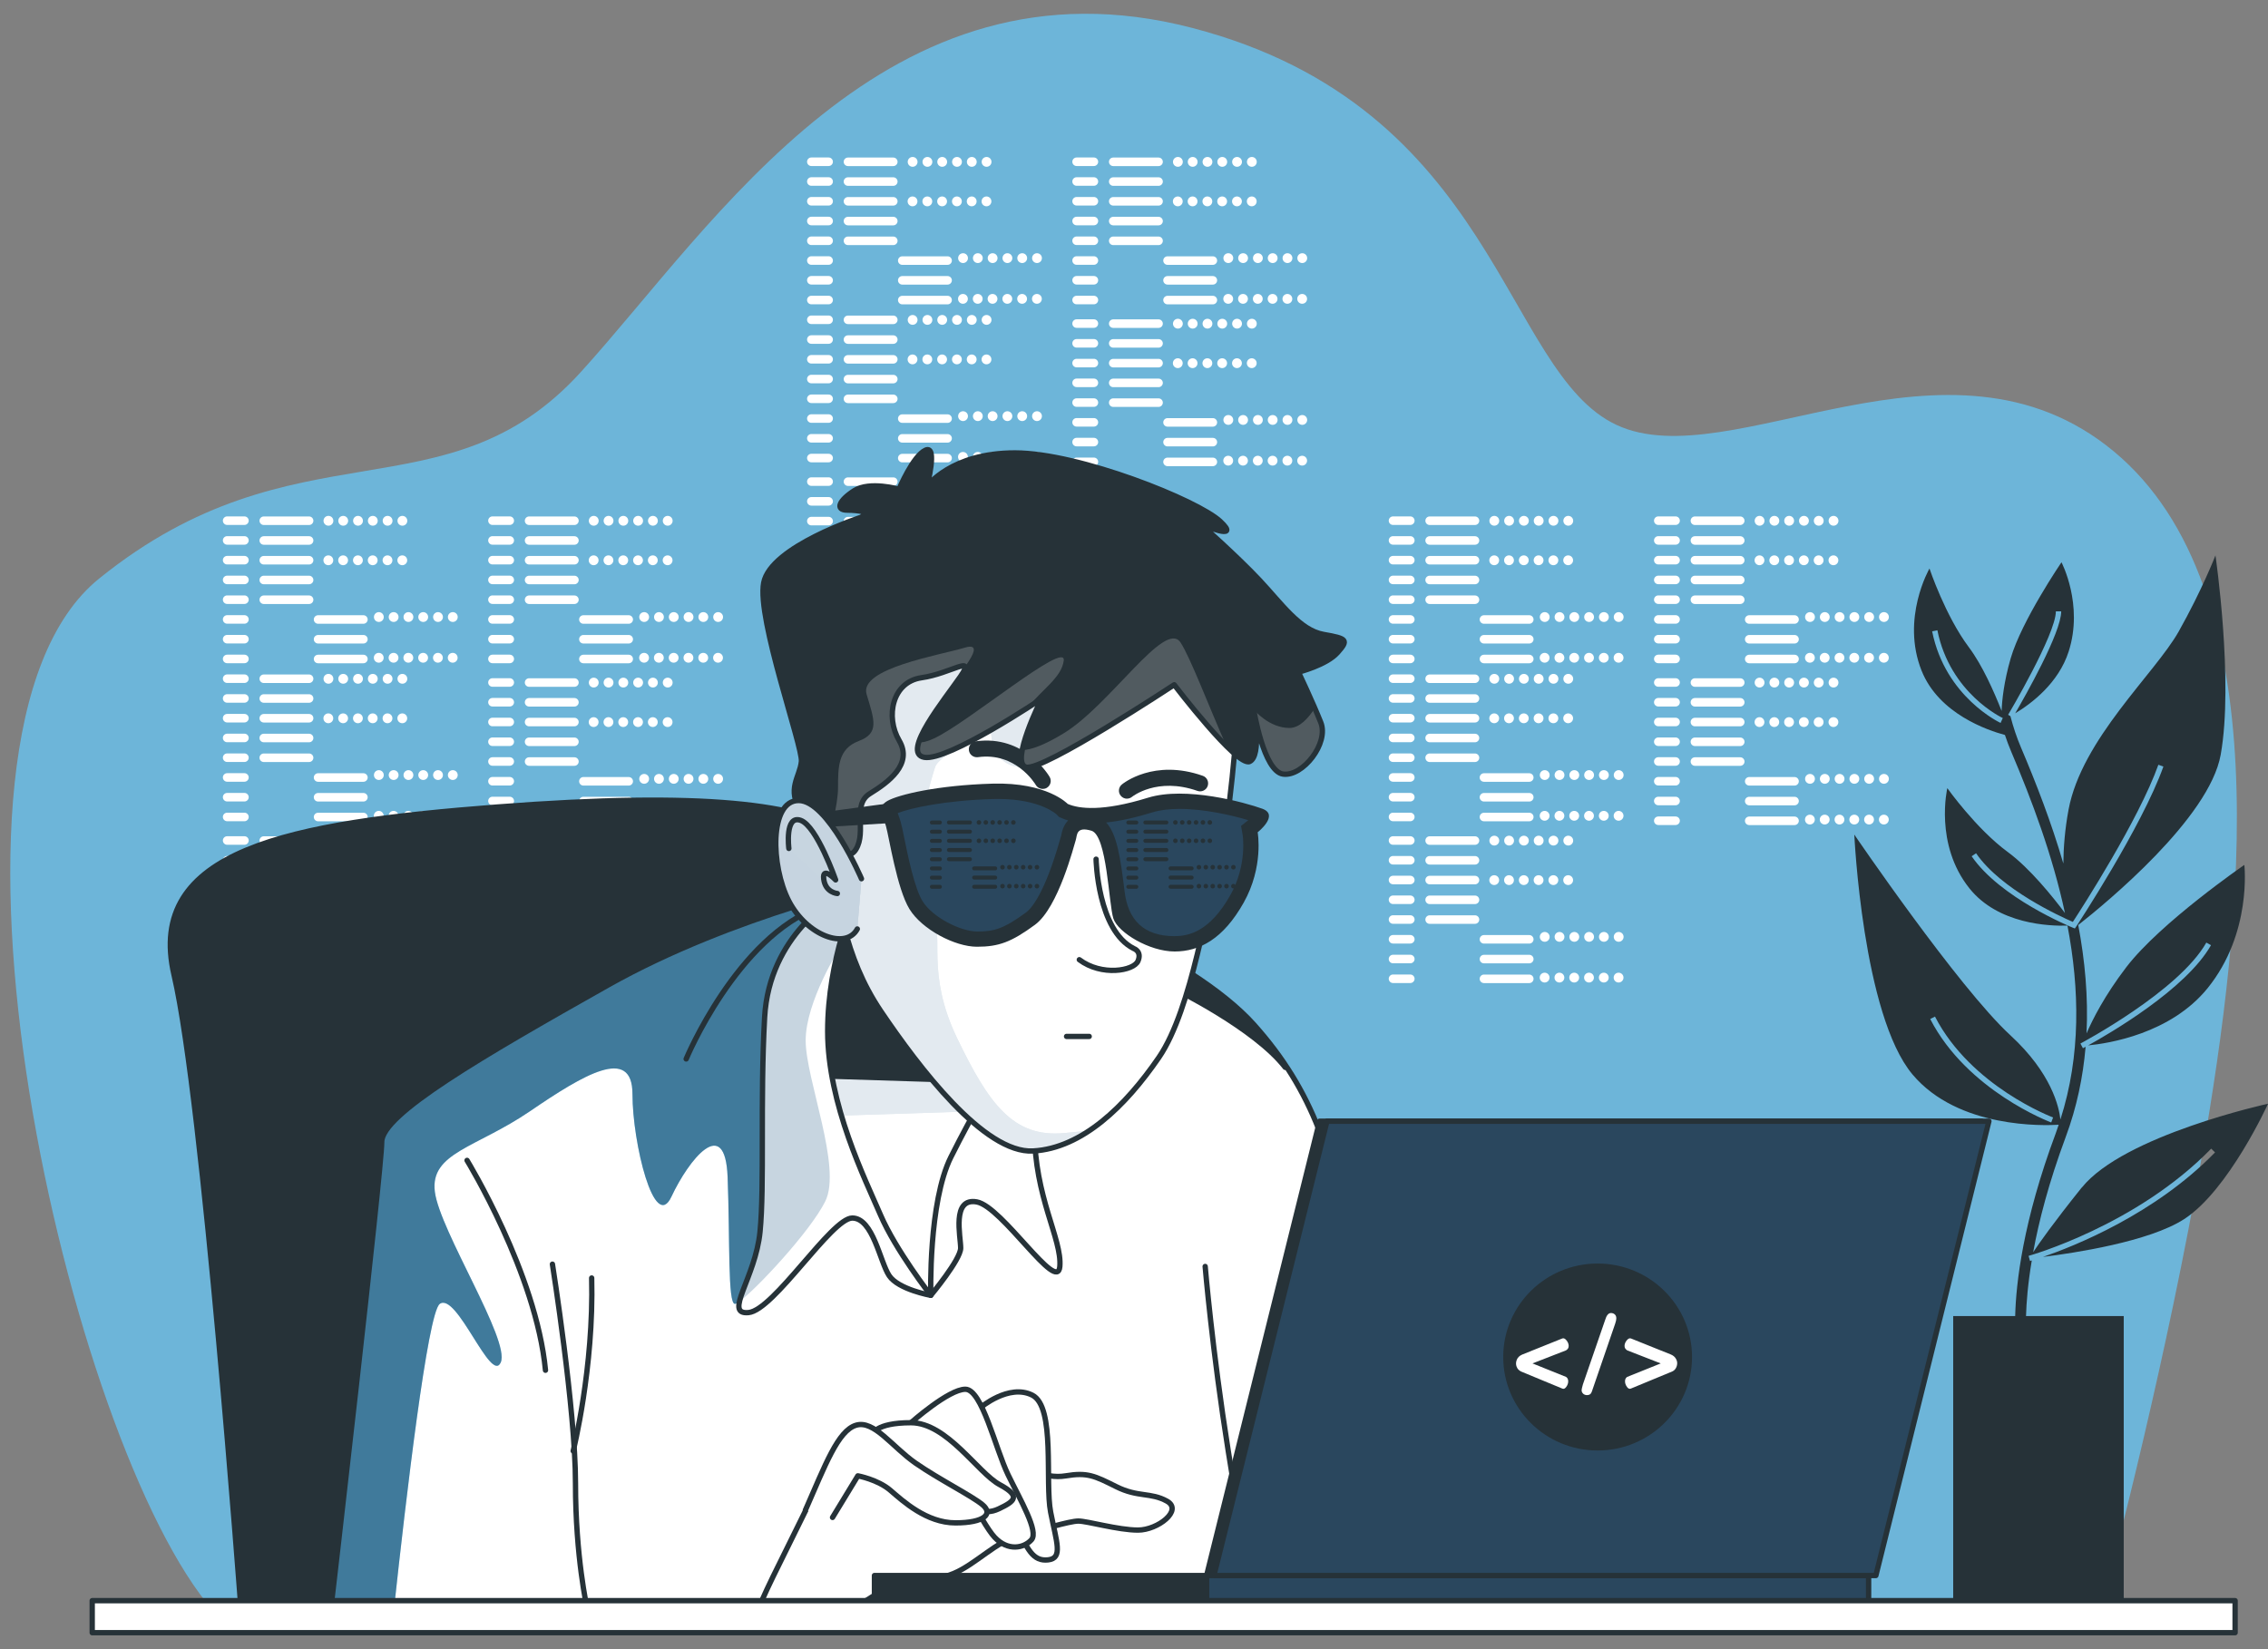 <?xml version="1.0" encoding="UTF-8"?>
<svg xmlns="http://www.w3.org/2000/svg" xmlns:xlink="http://www.w3.org/1999/xlink" viewBox="0 0 424.76 308.94">
  <rect x="0" y="0" width="424.76" height="308.94" fill="#808080" stroke="none"/>
  <defs>
    <style>
      .cls-1 {
        clip-path: url(#clippath-4);
      }

      .cls-1, .cls-2, .cls-3, .cls-4, .cls-5, .cls-6, .cls-7, .cls-8, .cls-9 {
        fill: none;
      }

      .cls-2 {
        clip-path: url(#clippath-2);
      }

      .cls-10, .cls-11, .cls-12 {
        fill: #fff;
      }

      .cls-13, .cls-14, .cls-12, .cls-6, .cls-15 {
        stroke: #263238;
        stroke-linecap: round;
        stroke-linejoin: round;
      }

      .cls-13, .cls-16 {
        fill: #2a475e;
      }

      .cls-14, .cls-17, .cls-18 {
        fill: #c7d5e0;
      }

      .cls-11, .cls-17, .cls-19, .cls-5 {
        opacity: .5;
      }

      .cls-3 {
        clip-path: url(#clippath-5);
      }

      .cls-20, .cls-21 {
        fill: #6cf;
      }

      .cls-19 {
        fill: #1b2838;
      }

      .cls-4 {
        clip-path: url(#clippath-3);
      }

      .cls-7 {
        opacity: .2;
      }

      .cls-8 {
        clip-path: url(#clippath);
      }

      .cls-15, .cls-22 {
        fill: #263238;
      }

      .cls-9 {
        clip-path: url(#clippath-1);
      }

      .cls-21 {
        opacity: .7;
      }
    </style>
    <clipPath id="clippath">
      <path class="cls-12" d="m166.09,165.1s-28.51,6.05-52.27,19.44c-23.76,13.39-42.33,24.19-42.33,29.37s-9.5,87.26-9.5,87.26h215.99s-21.17-45.36-24.62-64.8c-3.46-19.44-7.34-31.97-18.57-44.49-11.23-12.53-44.06-28.51-68.68-26.78Z"/>
    </clipPath>
    <clipPath id="clippath-1">
      <path class="cls-12" d="m156.59,168.12s-12.53,6.91-13.39,22.46c-.86,15.55,0,31.53-.86,40.17-.86,8.64-6.91,15.55-2.16,15.12,4.75-.43,15.55-17.71,19.44-17.71s5.18,8.21,6.91,10.8c1.73,2.59,7.79,3.68,7.79,3.68,0,0,5.6-6.7,5.6-8.86s-1.73-9.5,3.02-8.64c4.75.86,15.12,17.28,15.55,12.1.43-5.18-4.75-12.96-4.75-25.49s-6.05-27.21-14.69-36.29c-8.64-9.07-13.61-8.01-22.46-7.34Z"/>
    </clipPath>
    <clipPath id="clippath-2">
      <path class="cls-12" d="m160.19,168.23s-5.18,11.3-5.18,24.96,7.06,27.78,9.89,34.38c2.83,6.59,9.42,15.07,9.42,15.07,0,0-.47-17.42,3.77-25.9,4.24-8.48,8.01-14.6,8.01-14.6,0,0-5.18-5.18-12.72-16.95-7.53-11.77-13.19-16.95-13.19-16.95Z"/>
    </clipPath>
    <clipPath id="clippath-3">
      <path class="cls-12" d="m231.69,135.05s-1.31,19.35-3.4,26.15c-2.09,6.8-4.97,27.72-11.25,36.88-6.28,9.15-14.38,17-23.54,17.52s-21.45-15.69-28.51-26.15c-7.06-10.46-7.85-20.92-10.2-31.12-2.35-10.2-2.88-21.97.78-31.12s21.97-20.4,37.4-19.09c15.43,1.31,34.79,9.42,38.71,15.43,3.92,6.02,0,11.51,0,11.51Z"/>
    </clipPath>
    <clipPath id="clippath-4">
      <path class="cls-15" d="m161.34,96.87s-17,5.49-18.31,12.29c-1.31,6.8,7.32,30.6,7.06,33.48s-2.88,5.23,0,9.42c2.88,4.18,8.11,10.46,10.2,7.06,2.09-3.4-.78-8.37,2.62-10.46,3.4-2.09,8.11-5.49,5.49-9.94-2.62-4.45-1.31-10.98,4.18-11.77,5.49-.78,10.2-4.45,7.32-.26-2.88,4.18-11.25,14.38-6.8,15.17,4.45.78,21.97-10.98,21.97-10.98,0,0-6.02,12.03-2.88,12.82,3.14.78,27.72-15.43,27.72-15.43,0,0,11.77,15.43,14.12,14.38s.78-9.68.78-9.68c0,0,1.83,11.51,5.49,12.03,3.66.52,8.63-5.75,7.06-9.68-1.57-3.92-4.18-9.42-4.18-9.42,0,0,5.23-1.31,7.32-3.66s1.83-2.62-2.62-3.4c-4.45-.78-7.85-5.75-12.03-10.2-4.18-4.45-10.98-10.46-10.98-10.46,0,0,7.85,3.4,3.66-.52-4.18-3.92-26.42-12.82-38.45-12.82s-16.48,6.28-16.48,6.28c0,0,2.09-7.85-.26-6.8-2.35,1.05-4.97,7.32-4.97,7.32,0,0-5.49-1.57-8.37.26-2.88,1.83-3.66,3.66-1.31,3.66s3.92.52,3.92.52l-1.31.78Z"/>
    </clipPath>
    <clipPath id="clippath-5">
      <path class="cls-14" d="m161.34,164.6s-6.28-14.65-11.77-14.65-5.23,12.29-1.83,18.83c3.4,6.54,10.72,9.15,12.82,5.23"/>
    </clipPath>
  </defs>
  <g id="Background_Simple" data-name="Background Simple">
    <path class="cls-21" d="m393.37,301.81c2.94-10.99,12.52-47.91,19.02-85.31,7.76-44.64,14.55-106.14-16.49-131.93-31.04-25.79-71.78,4.96-93.12-4.96-21.34-9.92-22.31-59.52-79.54-74.39-57.23-14.88-89.24,36.7-114.46,64.47-25.22,27.77-53.35,8.93-90.21,38.68-36.46,29.43-5.54,162.69,21.42,193.42h353.37Z"/>
  </g>
  <g id="Codes">
    <g>
      <g>
        <path class="cls-10" d="m264.13,98.33h-3.24c-.44,0-.8-.36-.8-.8s.36-.8.8-.8h3.24c.44,0,.8.36.8.8s-.36.8-.8.8Zm.8,2.9c0-.44-.36-.8-.8-.8h-3.24c-.44,0-.8.36-.8.8s.36.8.8.8h3.24c.44,0,.8-.36.8-.8Zm0,3.7c0-.44-.36-.8-.8-.8h-3.24c-.44,0-.8.36-.8.8s.36.8.8.8h3.24c.44,0,.8-.36.8-.8Zm0,3.7c0-.44-.36-.8-.8-.8h-3.24c-.44,0-.8.36-.8.8s.36.8.8.8h3.24c.44,0,.8-.36.8-.8Zm0,3.7c0-.44-.36-.8-.8-.8h-3.24c-.44,0-.8.36-.8.8s.36.8.8.8h3.24c.44,0,.8-.36.8-.8Zm0,3.7c0-.44-.36-.8-.8-.8h-3.24c-.44,0-.8.36-.8.8s.36.8.8.8h3.24c.44,0,.8-.36.8-.8Zm0,3.7c0-.44-.36-.8-.8-.8h-3.24c-.44,0-.8.36-.8.8s.36.8.8.8h3.24c.44,0,.8-.36.8-.8Zm0,3.7c0-.44-.36-.8-.8-.8h-3.24c-.44,0-.8.36-.8.8s.36.8.8.8h3.24c.44,0,.8-.36.8-.8Zm12.11-25.89c0-.44-.36-.8-.8-.8h-8.49c-.44,0-.8.36-.8.8s.36.8.8.8h8.49c.44,0,.8-.36.8-.8Zm0,3.7c0-.44-.36-.8-.8-.8h-8.49c-.44,0-.8.36-.8.8s.36.8.8.8h8.49c.44,0,.8-.36.8-.8Zm0,3.7c0-.44-.36-.8-.8-.8h-8.49c-.44,0-.8.36-.8.8s.36.8.8.8h8.49c.44,0,.8-.36.8-.8Zm0,3.7c0-.44-.36-.8-.8-.8h-8.49c-.44,0-.8.36-.8.8s.36.8.8.8h8.49c.44,0,.8-.36.8-.8Zm0,3.7c0-.44-.36-.8-.8-.8h-8.49c-.44,0-.8.36-.8.8s.36.8.8.8h8.49c.44,0,.8-.36.8-.8Zm10.17,3.7c0-.44-.36-.8-.8-.8h-8.49c-.44,0-.8.36-.8.8s.36.8.8.8h8.49c.44,0,.8-.36.8-.8Zm0,3.7c0-.44-.36-.8-.8-.8h-8.49c-.44,0-.8.36-.8.8s.36.8.8.8h8.49c.44,0,.8-.36.8-.8Zm0,3.7c0-.44-.36-.8-.8-.8h-8.49c-.44,0-.8.36-.8.8s.36.8.8.8h8.49c.44,0,.8-.36.8-.8Zm-6.43-25.89c0-.51-.41-.92-.92-.92s-.92.41-.92.92.41.92.92.92.92-.41.92-.92Zm2.77,0c0-.51-.41-.92-.92-.92s-.92.41-.92.92.41.92.92.92.92-.41.92-.92Zm2.77,0c0-.51-.41-.92-.92-.92s-.92.41-.92.92.41.92.92.92.92-.41.92-.92Zm2.77,0c0-.51-.41-.92-.92-.92s-.92.41-.92.92.41.92.92.92.92-.41.92-.92Zm2.77,0c0-.51-.41-.92-.92-.92s-.92.41-.92.92.41.92.92.92.92-.41.92-.92Zm2.77,0c0-.51-.41-.92-.92-.92s-.92.41-.92.92.41.92.92.92.92-.41.92-.92Zm-13.87,7.4c0-.51-.41-.92-.92-.92s-.92.41-.92.92.41.92.92.92.92-.41.92-.92Zm2.77,0c0-.51-.41-.92-.92-.92s-.92.41-.92.92.41.92.92.92.92-.41.92-.92Zm2.77,0c0-.51-.41-.92-.92-.92s-.92.41-.92.92.41.92.92.92.92-.41.92-.92Zm2.77,0c0-.51-.41-.92-.92-.92s-.92.41-.92.92.41.92.92.92.92-.41.92-.92Zm2.77,0c0-.51-.41-.92-.92-.92s-.92.41-.92.92.41.92.92.92.92-.41.92-.92Zm2.77,0c0-.51-.41-.92-.92-.92s-.92.41-.92.92.41.92.92.92.92-.41.92-.92Zm-4.39,10.63c0-.51-.41-.92-.92-.92s-.92.41-.92.92.41.92.92.92.92-.41.92-.92Zm2.77,0c0-.51-.41-.92-.92-.92s-.92.41-.92.92.41.92.92.92.92-.41.92-.92Zm2.77,0c0-.51-.41-.92-.92-.92s-.92.41-.92.92.41.92.92.92.92-.41.92-.92Zm2.77,0c0-.51-.41-.92-.92-.92s-.92.41-.92.92.41.92.92.92.92-.41.92-.92Zm2.77,0c0-.51-.41-.92-.92-.92s-.92.41-.92.92.41.92.92.92.92-.41.92-.92Zm2.77,0c0-.51-.41-.92-.92-.92s-.92.41-.92.92.41.92.92.92.92-.41.92-.92Zm-13.87,7.63c0-.51-.41-.92-.92-.92s-.92.41-.92.92.41.92.92.92.92-.41.92-.92Zm2.77,0c0-.51-.41-.92-.92-.92s-.92.41-.92.92.41.92.92.92.92-.41.92-.92Zm2.77,0c0-.51-.41-.92-.92-.92s-.92.41-.92.92.41.92.92.92.92-.41.92-.92Zm2.77,0c0-.51-.41-.92-.92-.92s-.92.41-.92.92.41.92.92.92.92-.41.92-.92Zm2.77,0c0-.51-.41-.92-.92-.92s-.92.41-.92.92.41.92.92.92.92-.41.92-.92Zm2.77,0c0-.51-.41-.92-.92-.92s-.92.41-.92.92.41.92.92.92.92-.41.92-.92Z"/>
        <path class="cls-10" d="m264.13,127.93h-3.24c-.44,0-.8-.36-.8-.8s.36-.8.8-.8h3.24c.44,0,.8.36.8.8s-.36.8-.8.8Zm.8,2.9c0-.44-.36-.8-.8-.8h-3.24c-.44,0-.8.36-.8.8s.36.8.8.8h3.24c.44,0,.8-.36.8-.8Zm0,3.7c0-.44-.36-.8-.8-.8h-3.24c-.44,0-.8.36-.8.8s.36.8.8.8h3.24c.44,0,.8-.36.8-.8Zm0,3.7c0-.44-.36-.8-.8-.8h-3.24c-.44,0-.8.36-.8.8s.36.8.8.8h3.24c.44,0,.8-.36.8-.8Zm0,3.7c0-.44-.36-.8-.8-.8h-3.24c-.44,0-.8.36-.8.8s.36.8.8.8h3.24c.44,0,.8-.36.8-.8Zm0,3.7c0-.44-.36-.8-.8-.8h-3.24c-.44,0-.8.36-.8.8s.36.8.8.8h3.24c.44,0,.8-.36.8-.8Zm0,3.7c0-.44-.36-.8-.8-.8h-3.24c-.44,0-.8.36-.8.8s.36.8.8.8h3.24c.44,0,.8-.36.8-.8Zm0,3.7c0-.44-.36-.8-.8-.8h-3.24c-.44,0-.8.36-.8.8s.36.8.8.8h3.24c.44,0,.8-.36.8-.8Zm12.11-25.89c0-.44-.36-.8-.8-.8h-8.49c-.44,0-.8.36-.8.8s.36.8.8.8h8.49c.44,0,.8-.36.8-.8Zm0,3.7c0-.44-.36-.8-.8-.8h-8.49c-.44,0-.8.36-.8.8s.36.8.8.8h8.49c.44,0,.8-.36.8-.8Zm0,3.7c0-.44-.36-.8-.8-.8h-8.49c-.44,0-.8.36-.8.8s.36.8.8.8h8.49c.44,0,.8-.36.8-.8Zm0,3.7c0-.44-.36-.8-.8-.8h-8.49c-.44,0-.8.36-.8.8s.36.8.8.8h8.49c.44,0,.8-.36.8-.8Zm0,3.7c0-.44-.36-.8-.8-.8h-8.49c-.44,0-.8.36-.8.8s.36.8.8.8h8.49c.44,0,.8-.36.8-.8Zm10.17,3.7c0-.44-.36-.8-.8-.8h-8.49c-.44,0-.8.36-.8.8s.36.8.8.8h8.49c.44,0,.8-.36.8-.8Zm0,3.7c0-.44-.36-.8-.8-.8h-8.49c-.44,0-.8.36-.8.8s.36.8.8.8h8.49c.44,0,.8-.36.8-.8Zm0,3.7c0-.44-.36-.8-.8-.8h-8.49c-.44,0-.8.36-.8.8s.36.8.8.8h8.49c.44,0,.8-.36.8-.8Zm-6.43-25.89c0-.51-.41-.92-.92-.92s-.92.41-.92.92.41.92.92.92.92-.41.92-.92Zm2.77,0c0-.51-.41-.92-.92-.92s-.92.41-.92.92.41.92.92.92.92-.41.92-.92Zm2.77,0c0-.51-.41-.92-.92-.92s-.92.41-.92.92.41.92.92.92.92-.41.92-.92Zm2.77,0c0-.51-.41-.92-.92-.92s-.92.41-.92.92.41.92.92.92.92-.41.92-.92Zm2.77,0c0-.51-.41-.92-.92-.92s-.92.41-.92.92.41.92.92.92.92-.41.92-.92Zm2.77,0c0-.51-.41-.92-.92-.92s-.92.41-.92.92.41.92.92.92.92-.41.92-.92Zm-13.87,7.4c0-.51-.41-.92-.92-.92s-.92.41-.92.92.41.92.92.92.92-.41.92-.92Zm2.77,0c0-.51-.41-.92-.92-.92s-.92.41-.92.92.41.92.92.92.92-.41.92-.92Zm2.77,0c0-.51-.41-.92-.92-.92s-.92.41-.92.92.41.92.92.92.92-.41.92-.92Zm2.77,0c0-.51-.41-.92-.92-.92s-.92.41-.92.92.41.92.92.92.92-.41.92-.92Zm2.77,0c0-.51-.41-.92-.92-.92s-.92.41-.92.92.41.92.92.92.92-.41.92-.92Zm2.77,0c0-.51-.41-.92-.92-.92s-.92.41-.92.92.41.92.92.92.92-.41.92-.92Zm-4.39,10.63c0-.51-.41-.92-.92-.92s-.92.41-.92.92.41.92.92.92.92-.41.92-.92Zm2.77,0c0-.51-.41-.92-.92-.92s-.92.41-.92.92.41.92.92.92.92-.41.92-.92Zm2.77,0c0-.51-.41-.92-.92-.92s-.92.41-.92.92.41.92.92.92.92-.41.92-.92Zm2.77,0c0-.51-.41-.92-.92-.92s-.92.41-.92.92.41.92.92.92.92-.41.92-.92Zm2.77,0c0-.51-.41-.92-.92-.92s-.92.41-.92.92.41.92.92.92.92-.41.92-.92Zm2.77,0c0-.51-.41-.92-.92-.92s-.92.41-.92.92.41.92.92.92.92-.41.92-.92Zm-13.87,7.63c0-.51-.41-.92-.92-.92s-.92.41-.92.92.41.92.92.92.92-.41.92-.92Zm2.77,0c0-.51-.41-.92-.92-.92s-.92.41-.92.92.41.92.92.92.92-.41.92-.92Zm2.77,0c0-.51-.41-.92-.92-.92s-.92.41-.92.92.41.92.92.92.92-.41.92-.92Zm2.77,0c0-.51-.41-.92-.92-.92s-.92.41-.92.92.41.92.92.92.92-.41.92-.92Zm2.77,0c0-.51-.41-.92-.92-.92s-.92.41-.92.92.41.92.92.92.92-.41.92-.92Zm2.77,0c0-.51-.41-.92-.92-.92s-.92.41-.92.92.41.92.92.92.92-.41.92-.92Z"/>
        <path class="cls-10" d="m264.13,158.24h-3.24c-.44,0-.8-.36-.8-.8s.36-.8.8-.8h3.24c.44,0,.8.36.8.8s-.36.8-.8.8Zm.8,2.9c0-.44-.36-.8-.8-.8h-3.24c-.44,0-.8.36-.8.8s.36.8.8.8h3.24c.44,0,.8-.36.8-.8Zm0,3.7c0-.44-.36-.8-.8-.8h-3.24c-.44,0-.8.36-.8.8s.36.8.8.8h3.24c.44,0,.8-.36.8-.8Zm0,3.7c0-.44-.36-.8-.8-.8h-3.24c-.44,0-.8.36-.8.8s.36.8.8.8h3.24c.44,0,.8-.36.8-.8Zm0,3.7c0-.44-.36-.8-.8-.8h-3.24c-.44,0-.8.36-.8.8s.36.8.8.8h3.24c.44,0,.8-.36.8-.8Zm0,3.7c0-.44-.36-.8-.8-.8h-3.24c-.44,0-.8.36-.8.8s.36.8.8.8h3.24c.44,0,.8-.36.8-.8Zm0,3.7c0-.44-.36-.8-.8-.8h-3.24c-.44,0-.8.36-.8.8s.36.8.8.8h3.24c.44,0,.8-.36.8-.8Zm0,3.7c0-.44-.36-.8-.8-.8h-3.24c-.44,0-.8.36-.8.8s.36.8.8.8h3.24c.44,0,.8-.36.8-.8Zm12.11-25.89c0-.44-.36-.8-.8-.8h-8.49c-.44,0-.8.36-.8.8s.36.8.8.8h8.49c.44,0,.8-.36.8-.8Zm0,3.7c0-.44-.36-.8-.8-.8h-8.49c-.44,0-.8.36-.8.8s.36.8.8.8h8.49c.44,0,.8-.36.8-.8Zm0,3.7c0-.44-.36-.8-.8-.8h-8.49c-.44,0-.8.36-.8.8s.36.8.8.8h8.49c.44,0,.8-.36.8-.8Zm0,3.7c0-.44-.36-.8-.8-.8h-8.49c-.44,0-.8.36-.8.8s.36.8.8.8h8.49c.44,0,.8-.36.8-.8Zm0,3.7c0-.44-.36-.8-.8-.8h-8.49c-.44,0-.8.36-.8.8s.36.8.8.8h8.49c.44,0,.8-.36.8-.8Zm10.17,3.7c0-.44-.36-.8-.8-.8h-8.49c-.44,0-.8.36-.8.8s.36.8.8.8h8.49c.44,0,.8-.36.8-.8Zm0,3.7c0-.44-.36-.8-.8-.8h-8.49c-.44,0-.8.36-.8.8s.36.8.8.8h8.49c.44,0,.8-.36.8-.8Zm0,3.7c0-.44-.36-.8-.8-.8h-8.49c-.44,0-.8.36-.8.8s.36.8.8.8h8.49c.44,0,.8-.36.8-.8Zm-6.43-25.89c0-.51-.41-.92-.92-.92s-.92.41-.92.92.41.92.92.92.92-.41.92-.92Zm2.77,0c0-.51-.41-.92-.92-.92s-.92.41-.92.92.41.92.92.92.92-.41.92-.92Zm2.77,0c0-.51-.41-.92-.92-.92s-.92.41-.92.92.41.92.92.92.92-.41.92-.92Zm2.77,0c0-.51-.41-.92-.92-.92s-.92.41-.92.92.41.92.92.92.92-.41.92-.92Zm2.77,0c0-.51-.41-.92-.92-.92s-.92.41-.92.92.41.92.92.92.92-.41.92-.92Zm2.77,0c0-.51-.41-.92-.92-.92s-.92.41-.92.92.41.92.92.92.92-.41.92-.92Zm-13.87,7.4c0-.51-.41-.92-.92-.92s-.92.41-.92.92.41.92.92.92.92-.41.92-.92Zm2.77,0c0-.51-.41-.92-.92-.92s-.92.41-.92.92.41.92.92.92.92-.41.92-.92Zm2.77,0c0-.51-.41-.92-.92-.92s-.92.41-.92.92.41.92.92.92.92-.41.92-.92Zm2.77,0c0-.51-.41-.92-.92-.92s-.92.41-.92.92.41.92.92.92.92-.41.92-.92Zm2.77,0c0-.51-.41-.92-.92-.92s-.92.41-.92.92.41.92.92.92.92-.41.92-.92Zm2.77,0c0-.51-.41-.92-.92-.92s-.92.41-.92.92.41.92.92.92.92-.41.92-.92Zm-4.39,10.63c0-.51-.41-.92-.92-.92s-.92.41-.92.92.41.92.92.92.92-.41.92-.92Zm2.77,0c0-.51-.41-.92-.92-.92s-.92.41-.92.92.41.92.92.92.92-.41.92-.92Zm2.77,0c0-.51-.41-.92-.92-.92s-.92.41-.92.92.41.92.92.92.92-.41.92-.92Zm2.77,0c0-.51-.41-.92-.92-.92s-.92.41-.92.92.41.92.92.92.92-.41.92-.92Zm2.77,0c0-.51-.41-.92-.92-.92s-.92.41-.92.92.41.92.92.92.92-.41.92-.92Zm2.77,0c0-.51-.41-.92-.92-.92s-.92.41-.92.92.41.92.92.92.92-.41.92-.92Zm-13.87,7.63c0-.51-.41-.92-.92-.92s-.92.41-.92.92.41.92.92.92.92-.41.92-.92Zm2.77,0c0-.51-.41-.92-.92-.92s-.92.41-.92.92.41.92.92.92.92-.41.92-.92Zm2.77,0c0-.51-.41-.92-.92-.92s-.92.41-.92.92.41.92.92.92.92-.41.92-.92Zm2.77,0c0-.51-.41-.92-.92-.92s-.92.41-.92.92.41.92.92.92.92-.41.92-.92Zm2.77,0c0-.51-.41-.92-.92-.92s-.92.41-.92.92.41.92.92.92.92-.41.92-.92Zm2.77,0c0-.51-.41-.92-.92-.92s-.92.41-.92.92.41.92.92.92.92-.41.92-.92Z"/>
        <path class="cls-10" d="m313.81,98.33h-3.24c-.44,0-.8-.36-.8-.8s.36-.8.8-.8h3.24c.44,0,.8.36.8.8s-.36.8-.8.8Zm.8,2.9c0-.44-.36-.8-.8-.8h-3.24c-.44,0-.8.36-.8.8s.36.8.8.8h3.24c.44,0,.8-.36.8-.8Zm0,3.7c0-.44-.36-.8-.8-.8h-3.24c-.44,0-.8.36-.8.8s.36.8.8.8h3.24c.44,0,.8-.36.8-.8Zm0,3.7c0-.44-.36-.8-.8-.8h-3.24c-.44,0-.8.36-.8.8s.36.8.8.8h3.24c.44,0,.8-.36.8-.8Zm0,3.7c0-.44-.36-.8-.8-.8h-3.24c-.44,0-.8.36-.8.8s.36.8.8.8h3.24c.44,0,.8-.36.8-.8Zm0,3.7c0-.44-.36-.8-.8-.8h-3.24c-.44,0-.8.36-.8.8s.36.8.8.8h3.24c.44,0,.8-.36.8-.8Zm0,3.7c0-.44-.36-.8-.8-.8h-3.24c-.44,0-.8.36-.8.8s.36.8.8.8h3.24c.44,0,.8-.36.8-.8Zm0,3.7c0-.44-.36-.8-.8-.8h-3.24c-.44,0-.8.36-.8.8s.36.8.8.8h3.24c.44,0,.8-.36.8-.8Zm12.11-25.89c0-.44-.36-.8-.8-.8h-8.49c-.44,0-.8.36-.8.8s.36.8.8.8h8.49c.44,0,.8-.36.8-.8Zm0,3.7c0-.44-.36-.8-.8-.8h-8.49c-.44,0-.8.36-.8.8s.36.8.8.8h8.49c.44,0,.8-.36.8-.8Zm0,3.7c0-.44-.36-.8-.8-.8h-8.49c-.44,0-.8.36-.8.8s.36.8.8.8h8.49c.44,0,.8-.36.8-.8Zm0,3.7c0-.44-.36-.8-.8-.8h-8.49c-.44,0-.8.36-.8.8s.36.8.8.8h8.49c.44,0,.8-.36.8-.8Zm0,3.7c0-.44-.36-.8-.8-.8h-8.49c-.44,0-.8.36-.8.8s.36.8.8.8h8.49c.44,0,.8-.36.8-.8Zm10.17,3.7c0-.44-.36-.8-.8-.8h-8.49c-.44,0-.8.36-.8.8s.36.8.8.8h8.49c.44,0,.8-.36.8-.8Zm0,3.7c0-.44-.36-.8-.8-.8h-8.49c-.44,0-.8.36-.8.8s.36.8.8.8h8.49c.44,0,.8-.36.8-.8Zm0,3.7c0-.44-.36-.8-.8-.8h-8.49c-.44,0-.8.36-.8.8s.36.8.8.8h8.49c.44,0,.8-.36.8-.8Zm-6.43-25.89c0-.51-.41-.92-.92-.92s-.92.41-.92.92.41.92.92.92.92-.41.92-.92Zm2.77,0c0-.51-.41-.92-.92-.92s-.92.41-.92.92.41.92.92.92.92-.41.92-.92Zm2.77,0c0-.51-.41-.92-.92-.92s-.92.41-.92.92.41.92.92.92.92-.41.92-.92Zm2.77,0c0-.51-.41-.92-.92-.92s-.92.41-.92.92.41.92.92.92.92-.41.92-.92Zm2.77,0c0-.51-.41-.92-.92-.92s-.92.41-.92.92.41.92.92.92.92-.41.92-.92Zm2.77,0c0-.51-.41-.92-.92-.92s-.92.41-.92.92.41.92.92.92.92-.41.92-.92Zm-13.87,7.4c0-.51-.41-.92-.92-.92s-.92.41-.92.92.41.92.92.92.92-.41.92-.92Zm2.77,0c0-.51-.41-.92-.92-.92s-.92.41-.92.92.41.92.92.92.92-.41.92-.92Zm2.77,0c0-.51-.41-.92-.92-.92s-.92.41-.92.92.41.92.92.92.92-.41.92-.92Zm2.77,0c0-.51-.41-.92-.92-.92s-.92.41-.92.92.41.92.92.92.92-.41.92-.92Zm2.77,0c0-.51-.41-.92-.92-.92s-.92.41-.92.92.41.92.92.92.92-.41.92-.92Zm2.77,0c0-.51-.41-.92-.92-.92s-.92.41-.92.92.41.92.92.92.92-.41.92-.92Zm-4.39,10.63c0-.51-.41-.92-.92-.92s-.92.41-.92.92.41.92.92.92.92-.41.92-.92Zm2.77,0c0-.51-.41-.92-.92-.92s-.92.41-.92.92.41.92.92.92.92-.41.92-.92Zm2.77,0c0-.51-.41-.92-.92-.92s-.92.41-.92.92.41.92.92.92.92-.41.92-.92Zm2.77,0c0-.51-.41-.92-.92-.92s-.92.41-.92.92.41.92.92.92.92-.41.92-.92Zm2.77,0c0-.51-.41-.92-.92-.92s-.92.41-.92.92.41.92.92.92.92-.41.92-.92Zm2.77,0c0-.51-.41-.92-.92-.92s-.92.41-.92.92.41.92.92.92.92-.41.92-.92Zm-13.87,7.63c0-.51-.41-.92-.92-.92s-.92.41-.92.92.41.92.92.92.92-.41.92-.92Zm2.77,0c0-.51-.41-.92-.92-.92s-.92.41-.92.92.41.92.92.92.92-.41.92-.92Zm2.77,0c0-.51-.41-.92-.92-.92s-.92.41-.92.92.41.92.92.92.92-.41.92-.92Zm2.77,0c0-.51-.41-.92-.92-.92s-.92.41-.92.92.41.92.92.92.92-.41.92-.92Zm2.77,0c0-.51-.41-.92-.92-.92s-.92.41-.92.92.41.92.92.92.92-.41.92-.92Zm2.77,0c0-.51-.41-.92-.92-.92s-.92.41-.92.92.41.92.92.92.92-.41.92-.92Z"/>
        <path class="cls-10" d="m313.81,128.64h-3.24c-.44,0-.8-.36-.8-.8s.36-.8.8-.8h3.24c.44,0,.8.36.8.8s-.36.8-.8.8Zm.8,2.9c0-.44-.36-.8-.8-.8h-3.24c-.44,0-.8.36-.8.8s.36.8.8.8h3.24c.44,0,.8-.36.8-.8Zm0,3.7c0-.44-.36-.8-.8-.8h-3.24c-.44,0-.8.36-.8.8s.36.8.8.8h3.24c.44,0,.8-.36.8-.8Zm0,3.7c0-.44-.36-.8-.8-.8h-3.24c-.44,0-.8.36-.8.8s.36.8.8.8h3.24c.44,0,.8-.36.8-.8Zm0,3.7c0-.44-.36-.8-.8-.8h-3.24c-.44,0-.8.36-.8.8s.36.8.8.8h3.24c.44,0,.8-.36.8-.8Zm0,3.7c0-.44-.36-.8-.8-.8h-3.24c-.44,0-.8.36-.8.8s.36.8.8.8h3.24c.44,0,.8-.36.8-.8Zm0,3.7c0-.44-.36-.8-.8-.8h-3.24c-.44,0-.8.36-.8.8s.36.8.8.8h3.24c.44,0,.8-.36.8-.8Zm0,3.7c0-.44-.36-.8-.8-.8h-3.24c-.44,0-.8.36-.8.8s.36.8.8.8h3.24c.44,0,.8-.36.8-.8Zm12.11-25.89c0-.44-.36-.8-.8-.8h-8.49c-.44,0-.8.36-.8.8s.36.8.8.8h8.49c.44,0,.8-.36.8-.8Zm0,3.7c0-.44-.36-.8-.8-.8h-8.49c-.44,0-.8.36-.8.8s.36.8.8.8h8.49c.44,0,.8-.36.8-.8Zm0,3.7c0-.44-.36-.8-.8-.8h-8.49c-.44,0-.8.36-.8.8s.36.8.8.8h8.49c.44,0,.8-.36.8-.8Zm0,3.7c0-.44-.36-.8-.8-.8h-8.49c-.44,0-.8.36-.8.8s.36.8.8.8h8.49c.44,0,.8-.36.8-.8Zm0,3.7c0-.44-.36-.8-.8-.8h-8.49c-.44,0-.8.36-.8.8s.36.8.8.8h8.49c.44,0,.8-.36.8-.8Zm10.17,3.7c0-.44-.36-.8-.8-.8h-8.49c-.44,0-.8.36-.8.8s.36.8.8.8h8.49c.44,0,.8-.36.8-.8Zm0,3.7c0-.44-.36-.8-.8-.8h-8.49c-.44,0-.8.36-.8.8s.36.8.8.8h8.49c.44,0,.8-.36.8-.8Zm0,3.7c0-.44-.36-.8-.8-.8h-8.49c-.44,0-.8.36-.8.8s.36.8.8.8h8.49c.44,0,.8-.36.8-.8Zm-6.43-25.89c0-.51-.41-.92-.92-.92s-.92.41-.92.92.41.92.92.92.92-.41.92-.92Zm2.77,0c0-.51-.41-.92-.92-.92s-.92.41-.92.92.41.92.92.92.92-.41.92-.92Zm2.77,0c0-.51-.41-.92-.92-.92s-.92.41-.92.92.41.92.92.92.92-.41.92-.92Zm2.77,0c0-.51-.41-.92-.92-.92s-.92.41-.92.92.41.92.92.92.92-.41.92-.92Zm2.77,0c0-.51-.41-.92-.92-.92s-.92.41-.92.92.41.92.92.92.92-.41.92-.92Zm2.77,0c0-.51-.41-.92-.92-.92s-.92.41-.92.92.41.92.92.92.92-.41.92-.92Zm-13.87,7.4c0-.51-.41-.92-.92-.92s-.92.41-.92.92.41.92.92.92.92-.41.92-.92Zm2.77,0c0-.51-.41-.92-.92-.92s-.92.41-.92.92.41.92.92.92.92-.41.92-.92Zm2.77,0c0-.51-.41-.92-.92-.92s-.92.41-.92.92.41.92.92.92.92-.41.92-.92Zm2.77,0c0-.51-.41-.92-.92-.92s-.92.41-.92.92.41.92.92.92.92-.41.92-.92Zm2.77,0c0-.51-.41-.92-.92-.92s-.92.41-.92.92.41.92.92.92.92-.41.92-.92Zm2.77,0c0-.51-.41-.92-.92-.92s-.92.41-.92.92.41.92.92.92.92-.41.92-.92Zm-4.39,10.63c0-.51-.41-.92-.92-.92s-.92.41-.92.92.41.92.92.92.92-.41.92-.92Zm2.77,0c0-.51-.41-.92-.92-.92s-.92.41-.92.92.41.92.92.92.92-.41.92-.92Zm2.77,0c0-.51-.41-.92-.92-.92s-.92.41-.92.92.41.92.92.92.92-.41.92-.92Zm2.77,0c0-.51-.41-.92-.92-.92s-.92.41-.92.92.41.92.92.92.92-.41.92-.92Zm2.77,0c0-.51-.41-.92-.92-.92s-.92.41-.92.92.41.92.92.92.92-.41.92-.92Zm2.77,0c0-.51-.41-.92-.92-.92s-.92.41-.92.92.41.92.92.92.92-.41.92-.92Zm-13.87,7.63c0-.51-.41-.92-.92-.92s-.92.41-.92.92.41.92.92.92.92-.41.92-.92Zm2.77,0c0-.51-.41-.92-.92-.92s-.92.41-.92.92.41.92.92.92.92-.41.92-.92Zm2.77,0c0-.51-.41-.92-.92-.92s-.92.41-.92.92.41.92.92.92.92-.41.92-.92Zm2.77,0c0-.51-.41-.92-.92-.92s-.92.41-.92.92.41.92.92.92.92-.41.92-.92Zm2.77,0c0-.51-.41-.92-.92-.92s-.92.41-.92.92.41.92.92.92.92-.41.92-.92Zm2.77,0c0-.51-.41-.92-.92-.92s-.92.41-.92.92.41.92.92.92.92-.41.92-.92Z"/>
      </g>
      <g>
        <path class="cls-10" d="m155.19,31.1h-3.24c-.44,0-.8-.36-.8-.8s.36-.8.8-.8h3.24c.44,0,.8.36.8.8s-.36.8-.8.8Zm.8,2.9c0-.44-.36-.8-.8-.8h-3.24c-.44,0-.8.36-.8.8s.36.8.8.8h3.24c.44,0,.8-.36.8-.8Zm0,3.7c0-.44-.36-.8-.8-.8h-3.24c-.44,0-.8.36-.8.8s.36.8.8.8h3.24c.44,0,.8-.36.8-.8Zm0,3.7c0-.44-.36-.8-.8-.8h-3.24c-.44,0-.8.36-.8.8s.36.8.8.8h3.24c.44,0,.8-.36.8-.8Zm0,3.7c0-.44-.36-.8-.8-.8h-3.24c-.44,0-.8.36-.8.8s.36.8.8.8h3.24c.44,0,.8-.36.8-.8Zm0,3.7c0-.44-.36-.8-.8-.8h-3.24c-.44,0-.8.36-.8.8s.36.8.8.8h3.24c.44,0,.8-.36.8-.8Zm0,3.7c0-.44-.36-.8-.8-.8h-3.24c-.44,0-.8.36-.8.8s.36.8.8.8h3.24c.44,0,.8-.36.8-.8Zm0,3.7c0-.44-.36-.8-.8-.8h-3.24c-.44,0-.8.36-.8.8s.36.8.8.8h3.24c.44,0,.8-.36.8-.8Zm12.11-25.89c0-.44-.36-.8-.8-.8h-8.49c-.44,0-.8.36-.8.8s.36.8.8.8h8.49c.44,0,.8-.36.8-.8Zm0,3.7c0-.44-.36-.8-.8-.8h-8.49c-.44,0-.8.36-.8.8s.36.8.8.8h8.49c.44,0,.8-.36.8-.8Zm0,3.7c0-.44-.36-.8-.8-.8h-8.49c-.44,0-.8.36-.8.8s.36.8.8.8h8.49c.44,0,.8-.36.8-.8Zm0,3.7c0-.44-.36-.8-.8-.8h-8.49c-.44,0-.8.36-.8.8s.36.8.8.8h8.49c.44,0,.8-.36.8-.8Zm0,3.7c0-.44-.36-.8-.8-.8h-8.49c-.44,0-.8.36-.8.8s.36.8.8.8h8.49c.44,0,.8-.36.8-.8Zm10.17,3.7c0-.44-.36-.8-.8-.8h-8.49c-.44,0-.8.36-.8.8s.36.8.8.8h8.49c.44,0,.8-.36.8-.8Zm0,3.7c0-.44-.36-.8-.8-.8h-8.49c-.44,0-.8.36-.8.8s.36.8.8.8h8.49c.44,0,.8-.36.8-.8Zm0,3.7c0-.44-.36-.8-.8-.8h-8.49c-.44,0-.8.36-.8.8s.36.8.8.8h8.49c.44,0,.8-.36.8-.8Zm-6.43-25.89c0-.51-.41-.92-.92-.92s-.92.41-.92.92.41.92.92.92.92-.41.92-.92Zm2.77,0c0-.51-.41-.92-.92-.92s-.92.41-.92.92.41.92.92.92.92-.41.92-.92Zm2.77,0c0-.51-.41-.92-.92-.92s-.92.41-.92.92.41.92.92.92.92-.41.92-.92Zm2.77,0c0-.51-.41-.92-.92-.92s-.92.41-.92.92.41.92.92.92.92-.41.92-.92Zm2.77,0c0-.51-.41-.92-.92-.92s-.92.41-.92.92.41.92.92.92.92-.41.92-.92Zm2.77,0c0-.51-.41-.92-.92-.92s-.92.41-.92.92.41.92.92.92.92-.41.92-.92Zm-13.87,7.4c0-.51-.41-.92-.92-.92s-.92.41-.92.92.41.92.92.92.92-.41.92-.92Zm2.77,0c0-.51-.41-.92-.92-.92s-.92.41-.92.92.41.92.92.92.92-.41.92-.92Zm2.77,0c0-.51-.41-.92-.92-.92s-.92.41-.92.92.41.92.92.92.92-.41.92-.92Zm2.77,0c0-.51-.41-.92-.92-.92s-.92.41-.92.92.41.92.92.92.92-.41.92-.92Zm2.77,0c0-.51-.41-.92-.92-.92s-.92.41-.92.92.41.92.92.92.92-.41.92-.92Zm2.77,0c0-.51-.41-.92-.92-.92s-.92.41-.92.92.41.92.92.92.92-.41.92-.92Zm-4.39,10.63c0-.51-.41-.92-.92-.92s-.92.41-.92.92.41.92.92.92.92-.41.92-.92Zm2.77,0c0-.51-.41-.92-.92-.92s-.92.41-.92.92.41.92.92.92.92-.41.92-.92Zm2.77,0c0-.51-.41-.92-.92-.92s-.92.41-.92.92.41.92.92.92.92-.41.92-.92Zm2.77,0c0-.51-.41-.92-.92-.92s-.92.41-.92.92.41.92.92.92.92-.41.92-.92Zm2.77,0c0-.51-.41-.92-.92-.92s-.92.41-.92.92.41.92.92.92.92-.41.92-.92Zm2.77,0c0-.51-.41-.92-.92-.92s-.92.41-.92.92.41.92.92.92.92-.41.92-.92Zm-13.87,7.63c0-.51-.41-.92-.92-.92s-.92.41-.92.92.41.92.92.92.92-.41.92-.92Zm2.77,0c0-.51-.41-.92-.92-.92s-.92.41-.92.92.41.92.92.92.92-.41.92-.92Zm2.77,0c0-.51-.41-.92-.92-.92s-.92.41-.92.92.41.92.92.92.92-.41.92-.92Zm2.77,0c0-.51-.41-.92-.92-.92s-.92.41-.92.92.41.92.92.92.92-.41.92-.92Zm2.77,0c0-.51-.41-.92-.92-.92s-.92.41-.92.92.41.92.92.92.92-.41.92-.92Zm2.77,0c0-.51-.41-.92-.92-.92s-.92.41-.92.92.41.92.92.92.92-.41.92-.92Z"/>
        <path class="cls-10" d="m155.19,60.7h-3.24c-.44,0-.8-.36-.8-.8s.36-.8.8-.8h3.24c.44,0,.8.36.8.8s-.36.8-.8.8Zm.8,2.9c0-.44-.36-.8-.8-.8h-3.24c-.44,0-.8.36-.8.8s.36.8.8.8h3.24c.44,0,.8-.36.8-.8Zm0,3.7c0-.44-.36-.8-.8-.8h-3.24c-.44,0-.8.36-.8.8s.36.8.8.8h3.24c.44,0,.8-.36.8-.8Zm0,3.7c0-.44-.36-.8-.8-.8h-3.24c-.44,0-.8.36-.8.8s.36.8.8.8h3.24c.44,0,.8-.36.8-.8Zm0,3.7c0-.44-.36-.8-.8-.8h-3.24c-.44,0-.8.36-.8.8s.36.8.8.8h3.24c.44,0,.8-.36.8-.8Zm0,3.7c0-.44-.36-.8-.8-.8h-3.24c-.44,0-.8.36-.8.8s.36.8.8.8h3.24c.44,0,.8-.36.8-.8Zm0,3.7c0-.44-.36-.8-.8-.8h-3.24c-.44,0-.8.36-.8.8s.36.8.8.8h3.24c.44,0,.8-.36.8-.8Zm0,3.7c0-.44-.36-.8-.8-.8h-3.24c-.44,0-.8.36-.8.8s.36.8.8.8h3.24c.44,0,.8-.36.8-.8Zm12.11-25.89c0-.44-.36-.8-.8-.8h-8.49c-.44,0-.8.36-.8.8s.36.8.8.8h8.49c.44,0,.8-.36.8-.8Zm0,3.7c0-.44-.36-.8-.8-.8h-8.49c-.44,0-.8.36-.8.8s.36.8.8.8h8.49c.44,0,.8-.36.8-.8Zm0,3.7c0-.44-.36-.8-.8-.8h-8.49c-.44,0-.8.36-.8.8s.36.8.8.8h8.49c.44,0,.8-.36.8-.8Zm0,3.7c0-.44-.36-.8-.8-.8h-8.49c-.44,0-.8.36-.8.8s.36.8.8.8h8.49c.44,0,.8-.36.8-.8Zm0,3.7c0-.44-.36-.8-.8-.8h-8.49c-.44,0-.8.36-.8.8s.36.8.8.8h8.49c.44,0,.8-.36.8-.8Zm10.17,3.7c0-.44-.36-.8-.8-.8h-8.49c-.44,0-.8.36-.8.8s.36.8.8.8h8.49c.44,0,.8-.36.8-.8Zm0,3.7c0-.44-.36-.8-.8-.8h-8.49c-.44,0-.8.36-.8.8s.36.8.8.8h8.49c.44,0,.8-.36.8-.8Zm0,3.7c0-.44-.36-.8-.8-.8h-8.49c-.44,0-.8.36-.8.8s.36.8.8.8h8.49c.44,0,.8-.36.8-.8Zm-6.43-25.89c0-.51-.41-.92-.92-.92s-.92.41-.92.92.41.92.92.92.92-.41.92-.92Zm2.77,0c0-.51-.41-.92-.92-.92s-.92.41-.92.92.41.92.92.92.92-.41.92-.92Zm2.77,0c0-.51-.41-.92-.92-.92s-.92.41-.92.92.41.92.92.92.92-.41.92-.92Zm2.77,0c0-.51-.41-.92-.92-.92s-.92.41-.92.92.41.92.92.92.92-.41.92-.92Zm2.77,0c0-.51-.41-.92-.92-.92s-.92.41-.92.92.41.92.92.92.92-.41.92-.92Zm2.77,0c0-.51-.41-.92-.92-.92s-.92.41-.92.92.41.92.92.92.92-.41.92-.92Zm-13.87,7.4c0-.51-.41-.92-.92-.92s-.92.41-.92.92.41.92.92.92.92-.41.92-.92Zm2.77,0c0-.51-.41-.92-.92-.92s-.92.41-.92.92.41.92.92.92.92-.41.92-.92Zm2.77,0c0-.51-.41-.92-.92-.92s-.92.41-.92.92.41.92.92.92.92-.41.92-.92Zm2.77,0c0-.51-.41-.92-.92-.92s-.92.41-.92.92.41.92.92.92.92-.41.92-.92Zm2.77,0c0-.51-.41-.92-.92-.92s-.92.41-.92.92.41.92.92.92.92-.41.92-.92Zm2.77,0c0-.51-.41-.92-.92-.92s-.92.41-.92.92.41.92.92.92.92-.41.92-.92Zm-4.39,10.63c0-.51-.41-.92-.92-.92s-.92.41-.92.92.41.92.92.92.92-.41.92-.92Zm2.77,0c0-.51-.41-.92-.92-.92s-.92.41-.92.92.41.92.92.92.92-.41.92-.92Zm2.77,0c0-.51-.41-.92-.92-.92s-.92.41-.92.92.41.92.92.92.92-.41.92-.92Zm2.77,0c0-.51-.41-.92-.92-.92s-.92.41-.92.92.41.92.92.92.92-.41.92-.92Zm2.77,0c0-.51-.41-.92-.92-.92s-.92.41-.92.92.41.92.92.92.92-.41.92-.92Zm2.77,0c0-.51-.41-.92-.92-.92s-.92.41-.92.92.41.92.92.92.92-.41.92-.92Zm-13.87,7.63c0-.51-.41-.92-.92-.92s-.92.41-.92.92.41.92.92.92.92-.41.92-.92Zm2.77,0c0-.51-.41-.92-.92-.92s-.92.41-.92.92.41.92.92.92.92-.41.92-.92Zm2.77,0c0-.51-.41-.92-.92-.92s-.92.41-.92.92.41.92.92.92.92-.41.92-.92Zm2.77,0c0-.51-.41-.92-.92-.92s-.92.41-.92.92.41.92.92.92.92-.41.92-.92Zm2.77,0c0-.51-.41-.92-.92-.92s-.92.41-.92.92.41.92.92.92.92-.41.92-.92Zm2.77,0c0-.51-.41-.92-.92-.92s-.92.41-.92.92.41.92.92.92.92-.41.92-.92Z"/>
        <path class="cls-10" d="m155.19,91.01h-3.24c-.44,0-.8-.36-.8-.8s.36-.8.8-.8h3.24c.44,0,.8.36.8.8s-.36.8-.8.8Zm.8,2.9c0-.44-.36-.8-.8-.8h-3.24c-.44,0-.8.36-.8.8s.36.8.8.8h3.24c.44,0,.8-.36.8-.8Zm0,3.7c0-.44-.36-.8-.8-.8h-3.24c-.44,0-.8.36-.8.8s.36.8.8.8h3.24c.44,0,.8-.36.8-.8Zm0,3.7c0-.44-.36-.8-.8-.8h-3.24c-.44,0-.8.36-.8.8s.36.8.8.8h3.24c.44,0,.8-.36.8-.8Zm0,3.7c0-.44-.36-.8-.8-.8h-3.24c-.44,0-.8.36-.8.8s.36.8.8.8h3.24c.44,0,.8-.36.8-.8Zm0,3.7c0-.44-.36-.8-.8-.8h-3.24c-.44,0-.8.36-.8.8s.36.8.8.8h3.24c.44,0,.8-.36.8-.8Zm0,3.7c0-.44-.36-.8-.8-.8h-3.24c-.44,0-.8.36-.8.8s.36.8.8.8h3.24c.44,0,.8-.36.8-.8Zm0,3.7c0-.44-.36-.8-.8-.8h-3.24c-.44,0-.8.36-.8.8s.36.8.8.8h3.24c.44,0,.8-.36.8-.8Zm12.11-25.89c0-.44-.36-.8-.8-.8h-8.49c-.44,0-.8.36-.8.8s.36.8.8.8h8.49c.44,0,.8-.36.8-.8Zm0,3.7c0-.44-.36-.8-.8-.8h-8.49c-.44,0-.8.36-.8.8s.36.8.8.8h8.49c.44,0,.8-.36.8-.8Zm0,3.7c0-.44-.36-.8-.8-.8h-8.49c-.44,0-.8.36-.8.8s.36.8.8.8h8.49c.44,0,.8-.36.8-.8Zm0,3.7c0-.44-.36-.8-.8-.8h-8.49c-.44,0-.8.36-.8.8s.36.8.8.8h8.49c.44,0,.8-.36.8-.8Zm0,3.7c0-.44-.36-.8-.8-.8h-8.49c-.44,0-.8.36-.8.8s.36.8.8.8h8.49c.44,0,.8-.36.8-.8Zm10.17,3.7c0-.44-.36-.8-.8-.8h-8.49c-.44,0-.8.36-.8.8s.36.8.8.8h8.49c.44,0,.8-.36.8-.8Zm0,3.7c0-.44-.36-.8-.8-.8h-8.49c-.44,0-.8.36-.8.8s.36.8.8.8h8.49c.44,0,.8-.36.8-.8Zm0,3.7c0-.44-.36-.8-.8-.8h-8.49c-.44,0-.8.36-.8.8s.36.8.8.8h8.49c.44,0,.8-.36.8-.8Zm-6.43-25.89c0-.51-.41-.92-.92-.92s-.92.41-.92.92.41.92.92.92.92-.41.92-.92Zm2.77,0c0-.51-.41-.92-.92-.92s-.92.41-.92.92.41.92.92.92.92-.41.92-.92Zm2.77,0c0-.51-.41-.92-.92-.92s-.92.41-.92.92.41.92.92.92.92-.41.92-.92Zm2.77,0c0-.51-.41-.92-.92-.92s-.92.41-.92.92.41.92.92.92.92-.41.92-.92Zm2.77,0c0-.51-.41-.92-.92-.92s-.92.41-.92.92.41.92.92.92.92-.41.92-.92Zm2.77,0c0-.51-.41-.92-.92-.92s-.92.41-.92.92.41.92.92.92.92-.41.92-.92Zm-13.87,7.4c0-.51-.41-.92-.92-.92s-.92.41-.92.92.41.92.92.92.92-.41.92-.92Zm2.77,0c0-.51-.41-.92-.92-.92s-.92.41-.92.92.41.92.92.92.92-.41.92-.92Zm2.77,0c0-.51-.41-.92-.92-.92s-.92.41-.92.92.41.92.92.92.92-.41.92-.92Zm2.77,0c0-.51-.41-.92-.92-.92s-.92.41-.92.92.41.92.92.92.92-.41.92-.92Zm2.77,0c0-.51-.41-.92-.92-.92s-.92.41-.92.92.41.92.92.92.92-.41.92-.92Zm2.77,0c0-.51-.41-.92-.92-.92s-.92.41-.92.92.41.92.92.92.92-.41.92-.92Zm-4.39,10.63c0-.51-.41-.92-.92-.92s-.92.41-.92.92.41.92.92.92.92-.41.92-.92Zm2.77,0c0-.51-.41-.92-.92-.92s-.92.41-.92.92.41.92.92.92.92-.41.92-.92Zm2.77,0c0-.51-.41-.92-.92-.92s-.92.41-.92.92.41.92.92.92.92-.41.92-.92Zm2.77,0c0-.51-.41-.92-.92-.92s-.92.41-.92.92.41.92.92.92.92-.41.92-.92Zm2.77,0c0-.51-.41-.92-.92-.92s-.92.41-.92.92.41.92.92.92.92-.41.92-.92Zm2.77,0c0-.51-.41-.92-.92-.92s-.92.41-.92.92.41.92.92.92.92-.41.92-.92Zm-13.87,7.63c0-.51-.41-.92-.92-.92s-.92.41-.92.92.41.92.92.92.92-.41.92-.92Zm2.77,0c0-.51-.41-.92-.92-.92s-.92.41-.92.92.41.92.92.92.92-.41.92-.92Zm2.77,0c0-.51-.41-.92-.92-.92s-.92.41-.92.92.41.92.92.92.92-.41.92-.92Zm2.77,0c0-.51-.41-.92-.92-.92s-.92.41-.92.92.41.92.92.92.92-.41.92-.92Zm2.77,0c0-.51-.41-.92-.92-.92s-.92.41-.92.92.41.92.92.92.92-.41.92-.92Zm2.77,0c0-.51-.41-.92-.92-.92s-.92.41-.92.92.41.92.92.92.92-.41.92-.92Z"/>
        <path class="cls-10" d="m204.87,31.1h-3.24c-.44,0-.8-.36-.8-.8s.36-.8.8-.8h3.24c.44,0,.8.36.8.8s-.36.8-.8.8Zm.8,2.9c0-.44-.36-.8-.8-.8h-3.24c-.44,0-.8.36-.8.8s.36.8.8.8h3.24c.44,0,.8-.36.8-.8Zm0,3.7c0-.44-.36-.8-.8-.8h-3.24c-.44,0-.8.36-.8.8s.36.8.8.8h3.24c.44,0,.8-.36.8-.8Zm0,3.7c0-.44-.36-.8-.8-.8h-3.24c-.44,0-.8.36-.8.8s.36.8.8.8h3.24c.44,0,.8-.36.8-.8Zm0,3.7c0-.44-.36-.8-.8-.8h-3.24c-.44,0-.8.36-.8.8s.36.8.8.8h3.24c.44,0,.8-.36.8-.8Zm0,3.7c0-.44-.36-.8-.8-.8h-3.24c-.44,0-.8.36-.8.8s.36.8.8.8h3.24c.44,0,.8-.36.8-.8Zm0,3.7c0-.44-.36-.8-.8-.8h-3.24c-.44,0-.8.36-.8.8s.36.8.8.8h3.24c.44,0,.8-.36.8-.8Zm0,3.7c0-.44-.36-.8-.8-.8h-3.24c-.44,0-.8.36-.8.8s.36.8.8.8h3.24c.44,0,.8-.36.8-.8Zm12.11-25.89c0-.44-.36-.8-.8-.8h-8.49c-.44,0-.8.36-.8.8s.36.8.8.8h8.49c.44,0,.8-.36.8-.8Zm0,3.7c0-.44-.36-.8-.8-.8h-8.49c-.44,0-.8.36-.8.8s.36.8.8.8h8.49c.44,0,.8-.36.8-.8Zm0,3.7c0-.44-.36-.8-.8-.8h-8.49c-.44,0-.8.36-.8.8s.36.8.8.8h8.49c.44,0,.8-.36.8-.8Zm0,3.7c0-.44-.36-.8-.8-.8h-8.49c-.44,0-.8.36-.8.8s.36.8.8.8h8.49c.44,0,.8-.36.8-.8Zm0,3.7c0-.44-.36-.8-.8-.8h-8.49c-.44,0-.8.36-.8.8s.36.8.8.8h8.49c.44,0,.8-.36.8-.8Zm10.17,3.7c0-.44-.36-.8-.8-.8h-8.49c-.44,0-.8.36-.8.8s.36.8.8.8h8.49c.44,0,.8-.36.8-.8Zm0,3.7c0-.44-.36-.8-.8-.8h-8.49c-.44,0-.8.36-.8.8s.36.8.8.8h8.49c.44,0,.8-.36.8-.8Zm0,3.7c0-.44-.36-.8-.8-.8h-8.49c-.44,0-.8.36-.8.8s.36.8.8.8h8.49c.44,0,.8-.36.8-.8Zm-6.43-25.89c0-.51-.41-.92-.92-.92s-.92.41-.92.92.41.92.92.92.92-.41.92-.92Zm2.77,0c0-.51-.41-.92-.92-.92s-.92.41-.92.92.41.92.92.92.92-.41.92-.92Zm2.77,0c0-.51-.41-.92-.92-.92s-.92.41-.92.92.41.92.92.92.92-.41.92-.92Zm2.77,0c0-.51-.41-.92-.92-.92s-.92.41-.92.92.41.92.92.92.92-.41.92-.92Zm2.77,0c0-.51-.41-.92-.92-.92s-.92.41-.92.92.41.92.92.92.92-.41.92-.92Zm2.77,0c0-.51-.41-.92-.92-.92s-.92.41-.92.92.41.92.92.92.92-.41.92-.92Zm-13.87,7.4c0-.51-.41-.92-.92-.92s-.92.41-.92.92.41.92.92.92.92-.41.92-.92Zm2.77,0c0-.51-.41-.92-.92-.92s-.92.41-.92.92.41.92.92.92.92-.41.92-.92Zm2.77,0c0-.51-.41-.92-.92-.92s-.92.41-.92.92.41.92.92.92.92-.41.92-.92Zm2.77,0c0-.51-.41-.92-.92-.92s-.92.41-.92.92.41.92.92.92.92-.41.92-.92Zm2.77,0c0-.51-.41-.92-.92-.92s-.92.41-.92.92.41.92.92.92.92-.41.92-.92Zm2.77,0c0-.51-.41-.92-.92-.92s-.92.41-.92.92.41.92.92.92.92-.41.92-.92Zm-4.39,10.63c0-.51-.41-.92-.92-.92s-.92.41-.92.92.41.92.92.92.92-.41.92-.92Zm2.77,0c0-.51-.41-.92-.92-.92s-.92.41-.92.92.41.92.92.92.92-.41.92-.92Zm2.77,0c0-.51-.41-.92-.92-.92s-.92.41-.92.92.41.92.92.92.92-.41.92-.92Zm2.77,0c0-.51-.41-.92-.92-.92s-.92.41-.92.92.41.92.92.92.92-.41.92-.92Zm2.77,0c0-.51-.41-.92-.92-.92s-.92.41-.92.92.41.92.92.92.92-.41.92-.92Zm2.77,0c0-.51-.41-.92-.92-.92s-.92.41-.92.92.41.92.92.92.92-.41.92-.92Zm-13.87,7.63c0-.51-.41-.92-.92-.92s-.92.41-.92.92.41.92.92.92.92-.41.92-.92Zm2.77,0c0-.51-.41-.92-.92-.92s-.92.41-.92.92.41.92.92.92.92-.41.92-.92Zm2.77,0c0-.51-.41-.92-.92-.92s-.92.41-.92.92.41.92.92.92.92-.41.92-.92Zm2.77,0c0-.51-.41-.92-.92-.92s-.92.41-.92.92.41.92.92.92.92-.41.92-.92Zm2.77,0c0-.51-.41-.92-.92-.92s-.92.41-.92.92.41.92.92.92.92-.41.92-.92Zm2.77,0c0-.51-.41-.92-.92-.92s-.92.41-.92.92.41.92.92.92.92-.41.92-.92Z"/>
        <path class="cls-10" d="m204.87,61.41h-3.24c-.44,0-.8-.36-.8-.8s.36-.8.8-.8h3.24c.44,0,.8.36.8.8s-.36.8-.8.8Zm.8,2.9c0-.44-.36-.8-.8-.8h-3.24c-.44,0-.8.36-.8.8s.36.8.8.8h3.24c.44,0,.8-.36.8-.8Zm0,3.7c0-.44-.36-.8-.8-.8h-3.24c-.44,0-.8.36-.8.8s.36.8.8.8h3.24c.44,0,.8-.36.8-.8Zm0,3.7c0-.44-.36-.8-.8-.8h-3.24c-.44,0-.8.36-.8.8s.36.8.8.8h3.24c.44,0,.8-.36.8-.8Zm0,3.7c0-.44-.36-.8-.8-.8h-3.24c-.44,0-.8.36-.8.8s.36.8.8.8h3.24c.44,0,.8-.36.8-.8Zm0,3.7c0-.44-.36-.8-.8-.8h-3.24c-.44,0-.8.36-.8.8s.36.8.8.8h3.24c.44,0,.8-.36.8-.8Zm0,3.7c0-.44-.36-.8-.8-.8h-3.24c-.44,0-.8.36-.8.8s.36.8.8.8h3.24c.44,0,.8-.36.8-.8Zm0,3.7c0-.44-.36-.8-.8-.8h-3.24c-.44,0-.8.36-.8.8s.36.8.8.8h3.24c.44,0,.8-.36.8-.8Zm12.11-25.89c0-.44-.36-.8-.8-.8h-8.49c-.44,0-.8.36-.8.8s.36.8.8.8h8.49c.44,0,.8-.36.8-.8Zm0,3.7c0-.44-.36-.8-.8-.8h-8.49c-.44,0-.8.36-.8.8s.36.8.8.8h8.49c.44,0,.8-.36.8-.8Zm0,3.7c0-.44-.36-.8-.8-.8h-8.49c-.44,0-.8.36-.8.8s.36.8.8.8h8.49c.44,0,.8-.36.8-.8Zm0,3.7c0-.44-.36-.8-.8-.8h-8.49c-.44,0-.8.36-.8.8s.36.8.8.8h8.49c.44,0,.8-.36.8-.8Zm0,3.7c0-.44-.36-.8-.8-.8h-8.49c-.44,0-.8.36-.8.8s.36.8.8.8h8.49c.44,0,.8-.36.8-.8Zm10.17,3.7c0-.44-.36-.8-.8-.8h-8.49c-.44,0-.8.36-.8.8s.36.8.8.8h8.49c.44,0,.8-.36.8-.8Zm0,3.7c0-.44-.36-.8-.8-.8h-8.49c-.44,0-.8.36-.8.8s.36.8.8.8h8.49c.44,0,.8-.36.8-.8Zm0,3.7c0-.44-.36-.8-.8-.8h-8.49c-.44,0-.8.36-.8.8s.36.8.8.8h8.49c.44,0,.8-.36.8-.8Zm-6.43-25.89c0-.51-.41-.92-.92-.92s-.92.41-.92.92.41.92.92.92.92-.41.92-.92Zm2.77,0c0-.51-.41-.92-.92-.92s-.92.41-.92.92.41.92.92.92.92-.41.92-.92Zm2.77,0c0-.51-.41-.92-.92-.92s-.92.41-.92.92.41.92.92.92.92-.41.92-.92Zm2.77,0c0-.51-.41-.92-.92-.92s-.92.41-.92.92.41.92.92.92.92-.41.92-.92Zm2.77,0c0-.51-.41-.92-.92-.92s-.92.41-.92.92.41.92.92.92.92-.41.92-.92Zm2.77,0c0-.51-.41-.92-.92-.92s-.92.41-.92.92.41.92.92.92.92-.41.92-.92Zm-13.87,7.4c0-.51-.41-.92-.92-.92s-.92.41-.92.92.41.92.92.92.92-.41.92-.92Zm2.77,0c0-.51-.41-.92-.92-.92s-.92.41-.92.92.41.92.92.92.92-.41.92-.92Zm2.77,0c0-.51-.41-.92-.92-.92s-.92.41-.92.92.41.92.92.92.92-.41.92-.92Zm2.77,0c0-.51-.41-.92-.92-.92s-.92.41-.92.92.41.92.92.92.92-.41.92-.92Zm2.77,0c0-.51-.41-.92-.92-.92s-.92.41-.92.92.41.92.92.92.92-.41.92-.92Zm2.77,0c0-.51-.41-.92-.92-.92s-.92.41-.92.92.41.92.92.92.92-.41.92-.92Zm-4.39,10.63c0-.51-.41-.92-.92-.92s-.92.41-.92.92.41.92.92.92.92-.41.92-.92Zm2.77,0c0-.51-.41-.92-.92-.92s-.92.41-.92.92.41.92.92.92.92-.41.92-.92Zm2.77,0c0-.51-.41-.92-.92-.92s-.92.41-.92.92.41.92.92.92.92-.41.92-.92Zm2.77,0c0-.51-.41-.92-.92-.92s-.92.41-.92.92.41.92.92.92.92-.41.92-.92Zm2.77,0c0-.51-.41-.92-.92-.92s-.92.41-.92.92.41.92.92.92.92-.41.92-.92Zm2.77,0c0-.51-.41-.92-.92-.92s-.92.41-.92.92.41.92.92.92.92-.41.92-.92Zm-13.87,7.63c0-.51-.41-.92-.92-.92s-.92.41-.92.92.41.92.92.92.92-.41.92-.92Zm2.77,0c0-.51-.41-.92-.92-.92s-.92.41-.92.92.41.92.92.92.92-.41.92-.92Zm2.77,0c0-.51-.41-.92-.92-.92s-.92.41-.92.92.41.92.92.92.92-.41.92-.92Zm2.77,0c0-.51-.41-.92-.92-.92s-.92.41-.92.92.41.92.92.92.92-.41.92-.92Zm2.77,0c0-.51-.41-.92-.92-.92s-.92.41-.92.92.41.92.92.92.92-.41.92-.92Zm2.77,0c0-.51-.41-.92-.92-.92s-.92.41-.92.92.41.92.92.92.92-.41.92-.92Z"/>
      </g>
      <g>
        <path class="cls-10" d="m45.78,98.33h-3.24c-.44,0-.8-.36-.8-.8s.36-.8.8-.8h3.24c.44,0,.8.36.8.8s-.36.8-.8.8Zm.8,2.9c0-.44-.36-.8-.8-.8h-3.24c-.44,0-.8.36-.8.8s.36.8.8.8h3.24c.44,0,.8-.36.8-.8Zm0,3.7c0-.44-.36-.8-.8-.8h-3.24c-.44,0-.8.36-.8.8s.36.8.8.8h3.24c.44,0,.8-.36.8-.8Zm0,3.7c0-.44-.36-.8-.8-.8h-3.24c-.44,0-.8.36-.8.8s.36.8.8.8h3.24c.44,0,.8-.36.8-.8Zm0,3.7c0-.44-.36-.8-.8-.8h-3.24c-.44,0-.8.36-.8.8s.36.8.8.8h3.24c.44,0,.8-.36.8-.8Zm0,3.7c0-.44-.36-.8-.8-.8h-3.24c-.44,0-.8.36-.8.8s.36.8.8.8h3.24c.44,0,.8-.36.8-.8Zm0,3.7c0-.44-.36-.8-.8-.8h-3.24c-.44,0-.8.36-.8.8s.36.8.8.8h3.24c.44,0,.8-.36.8-.8Zm0,3.7c0-.44-.36-.8-.8-.8h-3.24c-.44,0-.8.36-.8.8s.36.8.8.8h3.24c.44,0,.8-.36.8-.8Zm12.11-25.89c0-.44-.36-.8-.8-.8h-8.49c-.44,0-.8.36-.8.8s.36.8.8.8h8.49c.44,0,.8-.36.8-.8Zm0,3.7c0-.44-.36-.8-.8-.8h-8.49c-.44,0-.8.36-.8.8s.36.8.8.8h8.49c.44,0,.8-.36.8-.8Zm0,3.7c0-.44-.36-.8-.8-.8h-8.49c-.44,0-.8.36-.8.8s.36.8.8.8h8.49c.44,0,.8-.36.8-.8Zm0,3.7c0-.44-.36-.8-.8-.8h-8.49c-.44,0-.8.36-.8.8s.36.8.8.8h8.49c.44,0,.8-.36.8-.8Zm0,3.7c0-.44-.36-.8-.8-.8h-8.49c-.44,0-.8.36-.8.8s.36.8.8.8h8.49c.44,0,.8-.36.8-.8Zm10.17,3.7c0-.44-.36-.8-.8-.8h-8.49c-.44,0-.8.36-.8.8s.36.8.8.8h8.49c.44,0,.8-.36.8-.8Zm0,3.7c0-.44-.36-.8-.8-.8h-8.49c-.44,0-.8.36-.8.8s.36.8.8.8h8.49c.44,0,.8-.36.8-.8Zm0,3.7c0-.44-.36-.8-.8-.8h-8.49c-.44,0-.8.36-.8.8s.36.8.8.8h8.49c.44,0,.8-.36.8-.8Zm-6.43-25.89c0-.51-.41-.92-.92-.92s-.92.41-.92.92.41.92.92.92.92-.41.92-.92Zm2.77,0c0-.51-.41-.92-.92-.92s-.92.41-.92.92.41.92.92.92.92-.41.92-.92Zm2.77,0c0-.51-.41-.92-.92-.92s-.92.41-.92.92.41.92.92.92.92-.41.92-.92Zm2.77,0c0-.51-.41-.92-.92-.92s-.92.41-.92.92.41.92.92.92.92-.41.92-.92Zm2.77,0c0-.51-.41-.92-.92-.92s-.92.41-.92.92.41.92.92.92.92-.41.92-.92Zm2.77,0c0-.51-.41-.92-.92-.92s-.92.41-.92.92.41.92.92.92.92-.41.92-.92Zm-13.87,7.4c0-.51-.41-.92-.92-.92s-.92.41-.92.92.41.92.92.92.92-.41.92-.92Zm2.77,0c0-.51-.41-.92-.92-.92s-.92.41-.92.92.41.92.92.92.92-.41.92-.92Zm2.77,0c0-.51-.41-.92-.92-.92s-.92.41-.92.92.41.92.92.92.92-.41.92-.92Zm2.77,0c0-.51-.41-.92-.92-.92s-.92.41-.92.92.41.92.92.92.92-.41.92-.92Zm2.77,0c0-.51-.41-.92-.92-.92s-.92.41-.92.92.41.92.92.92.92-.41.92-.92Zm2.77,0c0-.51-.41-.92-.92-.92s-.92.41-.92.92.41.92.92.92.92-.41.92-.92Zm-4.39,10.63c0-.51-.41-.92-.92-.92s-.92.41-.92.92.41.92.92.92.92-.41.92-.92Zm2.77,0c0-.51-.41-.92-.92-.92s-.92.41-.92.92.41.92.92.92.92-.41.92-.92Zm2.77,0c0-.51-.41-.92-.92-.92s-.92.41-.92.92.41.92.92.92.92-.41.92-.92Zm2.77,0c0-.51-.41-.92-.92-.92s-.92.41-.92.92.41.92.92.92.92-.41.92-.92Zm2.77,0c0-.51-.41-.92-.92-.92s-.92.41-.92.92.41.92.92.92.92-.41.92-.92Zm2.77,0c0-.51-.41-.92-.92-.92s-.92.41-.92.92.41.92.92.92.92-.41.92-.92Zm-13.87,7.63c0-.51-.41-.92-.92-.92s-.92.41-.92.92.41.92.92.92.92-.41.92-.92Zm2.77,0c0-.51-.41-.92-.92-.92s-.92.41-.92.92.41.92.92.92.92-.41.92-.92Zm2.77,0c0-.51-.41-.92-.92-.92s-.92.41-.92.92.41.92.92.92.92-.41.92-.92Zm2.77,0c0-.51-.41-.92-.92-.92s-.92.41-.92.92.41.92.92.92.92-.41.92-.92Zm2.77,0c0-.51-.41-.92-.92-.92s-.92.41-.92.92.41.92.92.92.92-.41.92-.92Zm2.77,0c0-.51-.41-.92-.92-.92s-.92.41-.92.92.41.92.92.92.92-.41.92-.92Z"/>
        <path class="cls-10" d="m45.78,127.93h-3.24c-.44,0-.8-.36-.8-.8s.36-.8.8-.8h3.24c.44,0,.8.36.8.8s-.36.8-.8.8Zm.8,2.9c0-.44-.36-.8-.8-.8h-3.24c-.44,0-.8.36-.8.8s.36.8.8.8h3.24c.44,0,.8-.36.8-.8Zm0,3.7c0-.44-.36-.8-.8-.8h-3.24c-.44,0-.8.36-.8.8s.36.8.8.8h3.24c.44,0,.8-.36.8-.8Zm0,3.7c0-.44-.36-.8-.8-.8h-3.24c-.44,0-.8.36-.8.8s.36.8.8.8h3.24c.44,0,.8-.36.8-.8Zm0,3.7c0-.44-.36-.8-.8-.8h-3.24c-.44,0-.8.36-.8.8s.36.8.8.8h3.24c.44,0,.8-.36.8-.8Zm0,3.7c0-.44-.36-.8-.8-.8h-3.24c-.44,0-.8.36-.8.8s.36.8.8.8h3.24c.44,0,.8-.36.8-.8Zm0,3.7c0-.44-.36-.8-.8-.8h-3.24c-.44,0-.8.36-.8.8s.36.8.8.8h3.24c.44,0,.8-.36.8-.8Zm0,3.7c0-.44-.36-.8-.8-.8h-3.24c-.44,0-.8.36-.8.8s.36.8.8.8h3.24c.44,0,.8-.36.8-.8Zm12.11-25.89c0-.44-.36-.8-.8-.8h-8.49c-.44,0-.8.36-.8.8s.36.8.8.8h8.49c.44,0,.8-.36.8-.8Zm0,3.7c0-.44-.36-.8-.8-.8h-8.49c-.44,0-.8.36-.8.8s.36.8.8.8h8.49c.44,0,.8-.36.8-.8Zm0,3.7c0-.44-.36-.8-.8-.8h-8.49c-.44,0-.8.36-.8.8s.36.8.8.8h8.49c.44,0,.8-.36.8-.8Zm0,3.7c0-.44-.36-.8-.8-.8h-8.49c-.44,0-.8.36-.8.8s.36.8.8.8h8.49c.44,0,.8-.36.8-.8Zm0,3.7c0-.44-.36-.8-.8-.8h-8.49c-.44,0-.8.36-.8.8s.36.8.8.8h8.49c.44,0,.8-.36.8-.8Zm10.17,3.7c0-.44-.36-.8-.8-.8h-8.49c-.44,0-.8.36-.8.8s.36.8.8.8h8.49c.44,0,.8-.36.8-.8Zm0,3.7c0-.44-.36-.8-.8-.8h-8.49c-.44,0-.8.36-.8.8s.36.8.8.8h8.49c.44,0,.8-.36.8-.8Zm0,3.7c0-.44-.36-.8-.8-.8h-8.49c-.44,0-.8.36-.8.8s.36.8.8.8h8.49c.44,0,.8-.36.8-.8Zm-6.43-25.89c0-.51-.41-.92-.92-.92s-.92.41-.92.92.41.92.92.92.92-.41.92-.92Zm2.77,0c0-.51-.41-.92-.92-.92s-.92.41-.92.92.41.92.92.92.92-.41.92-.92Zm2.77,0c0-.51-.41-.92-.92-.92s-.92.41-.92.92.41.92.92.92.92-.41.92-.92Zm2.77,0c0-.51-.41-.92-.92-.92s-.92.41-.92.92.41.92.92.92.92-.41.92-.92Zm2.77,0c0-.51-.41-.92-.92-.92s-.92.41-.92.92.41.92.92.92.92-.41.92-.92Zm2.77,0c0-.51-.41-.92-.92-.92s-.92.41-.92.92.41.92.92.92.92-.41.92-.92Zm-13.87,7.4c0-.51-.41-.92-.92-.92s-.92.41-.92.92.41.92.92.92.92-.41.92-.92Zm2.77,0c0-.51-.41-.92-.92-.92s-.92.41-.92.92.41.92.92.92.92-.41.92-.92Zm2.77,0c0-.51-.41-.92-.92-.92s-.92.41-.92.92.41.92.92.92.92-.41.92-.92Zm2.77,0c0-.51-.41-.92-.92-.92s-.92.41-.92.92.41.92.92.92.92-.41.92-.92Zm2.77,0c0-.51-.41-.92-.92-.92s-.92.41-.92.92.41.92.92.92.92-.41.92-.92Zm2.77,0c0-.51-.41-.92-.92-.92s-.92.41-.92.92.41.92.92.92.92-.41.92-.92Zm-4.39,10.63c0-.51-.41-.92-.92-.92s-.92.41-.92.92.41.92.92.92.92-.41.92-.92Zm2.77,0c0-.51-.41-.92-.92-.92s-.92.41-.92.92.41.92.92.92.92-.41.92-.92Zm2.77,0c0-.51-.41-.92-.92-.92s-.92.41-.92.92.41.92.92.92.92-.41.92-.92Zm2.77,0c0-.51-.41-.92-.92-.92s-.92.41-.92.92.41.92.92.92.92-.41.92-.92Zm2.77,0c0-.51-.41-.92-.92-.92s-.92.41-.92.92.41.92.92.92.92-.41.92-.92Zm2.77,0c0-.51-.41-.92-.92-.92s-.92.41-.92.92.41.92.92.92.92-.41.92-.92Zm-13.87,7.63c0-.51-.41-.92-.92-.92s-.92.41-.92.92.41.92.92.92.92-.41.92-.92Zm2.77,0c0-.51-.41-.92-.92-.92s-.92.41-.92.92.41.92.92.92.92-.41.92-.92Zm2.77,0c0-.51-.41-.92-.92-.92s-.92.41-.92.92.41.92.92.92.92-.41.92-.92Zm2.77,0c0-.51-.41-.92-.92-.92s-.92.41-.92.92.41.92.92.92.92-.41.92-.92Zm2.77,0c0-.51-.41-.92-.92-.92s-.92.41-.92.92.41.92.92.92.92-.41.92-.92Zm2.77,0c0-.51-.41-.92-.92-.92s-.92.41-.92.92.41.92.92.92.92-.41.92-.92Z"/>
        <path class="cls-10" d="m45.78,158.24h-3.24c-.44,0-.8-.36-.8-.8s.36-.8.8-.8h3.24c.44,0,.8.36.8.8s-.36.8-.8.8Zm.8,2.9c0-.44-.36-.8-.8-.8h-3.24c-.44,0-.8.36-.8.8s.36.8.8.8h3.24c.44,0,.8-.36.8-.8Zm0,3.7c0-.44-.36-.8-.8-.8h-3.24c-.44,0-.8.36-.8.8s.36.8.8.8h3.24c.44,0,.8-.36.8-.8Zm0,3.7c0-.44-.36-.8-.8-.8h-3.24c-.44,0-.8.36-.8.8s.36.8.8.8h3.24c.44,0,.8-.36.8-.8Zm0,3.7c0-.44-.36-.8-.8-.8h-3.24c-.44,0-.8.36-.8.8s.36.8.8.8h3.24c.44,0,.8-.36.8-.8Zm0,3.7c0-.44-.36-.8-.8-.8h-3.24c-.44,0-.8.36-.8.8s.36.8.8.8h3.24c.44,0,.8-.36.8-.8Zm0,3.7c0-.44-.36-.8-.8-.8h-3.24c-.44,0-.8.36-.8.8s.36.8.8.8h3.24c.44,0,.8-.36.8-.8Zm0,3.7c0-.44-.36-.8-.8-.8h-3.24c-.44,0-.8.36-.8.8s.36.8.8.8h3.24c.44,0,.8-.36.8-.8Zm12.11-25.89c0-.44-.36-.8-.8-.8h-8.49c-.44,0-.8.36-.8.8s.36.8.8.8h8.49c.44,0,.8-.36.8-.8Zm0,3.7c0-.44-.36-.8-.8-.8h-8.49c-.44,0-.8.36-.8.8s.36.8.8.8h8.49c.44,0,.8-.36.8-.8Zm0,3.7c0-.44-.36-.8-.8-.8h-8.49c-.44,0-.8.36-.8.8s.36.8.8.8h8.49c.44,0,.8-.36.8-.8Zm0,3.7c0-.44-.36-.8-.8-.8h-8.49c-.44,0-.8.36-.8.8s.36.8.8.8h8.49c.44,0,.8-.36.8-.8Zm0,3.7c0-.44-.36-.8-.8-.8h-8.49c-.44,0-.8.36-.8.8s.36.8.8.8h8.49c.44,0,.8-.36.8-.8Zm10.17,3.7c0-.44-.36-.8-.8-.8h-8.49c-.44,0-.8.36-.8.8s.36.8.8.8h8.49c.44,0,.8-.36.8-.8Zm0,3.7c0-.44-.36-.8-.8-.8h-8.49c-.44,0-.8.36-.8.8s.36.8.8.8h8.49c.44,0,.8-.36.8-.8Zm0,3.7c0-.44-.36-.8-.8-.8h-8.49c-.44,0-.8.36-.8.8s.36.8.8.8h8.49c.44,0,.8-.36.8-.8Zm-6.43-25.89c0-.51-.41-.92-.92-.92s-.92.41-.92.92.41.92.92.92.92-.41.92-.92Zm2.77,0c0-.51-.41-.92-.92-.92s-.92.41-.92.92.41.92.92.92.92-.41.92-.92Zm2.77,0c0-.51-.41-.92-.92-.92s-.92.41-.92.92.41.92.92.92.92-.41.92-.92Zm2.77,0c0-.51-.41-.92-.92-.92s-.92.41-.92.92.41.92.92.92.92-.41.92-.92Zm2.77,0c0-.51-.41-.92-.92-.92s-.92.41-.92.92.41.92.92.92.92-.41.92-.92Zm2.77,0c0-.51-.41-.92-.92-.92s-.92.41-.92.92.41.92.92.92.92-.41.92-.92Zm-13.87,7.4c0-.51-.41-.92-.92-.92s-.92.41-.92.92.41.92.92.92.92-.41.92-.92Zm2.77,0c0-.51-.41-.92-.92-.92s-.92.41-.92.92.41.92.92.92.92-.41.92-.92Zm2.77,0c0-.51-.41-.92-.92-.92s-.92.41-.92.92.41.92.92.92.92-.41.92-.92Zm2.77,0c0-.51-.41-.92-.92-.92s-.92.41-.92.92.41.92.92.92.92-.41.92-.92Zm2.77,0c0-.51-.41-.92-.92-.92s-.92.41-.92.92.41.92.92.92.92-.41.92-.92Zm2.77,0c0-.51-.41-.92-.92-.92s-.92.41-.92.92.41.92.92.92.92-.41.92-.92Zm-4.39,10.63c0-.51-.41-.92-.92-.92s-.92.41-.92.92.41.92.92.92.92-.41.92-.92Zm2.77,0c0-.51-.41-.92-.92-.92s-.92.41-.92.92.41.92.92.92.92-.41.92-.92Zm2.77,0c0-.51-.41-.92-.92-.92s-.92.41-.92.92.41.92.92.92.92-.41.92-.92Zm2.77,0c0-.51-.41-.92-.92-.92s-.92.41-.92.92.41.92.92.92.92-.41.92-.92Zm2.77,0c0-.51-.41-.92-.92-.92s-.92.41-.92.92.41.92.92.92.92-.41.92-.92Zm2.77,0c0-.51-.41-.92-.92-.92s-.92.41-.92.92.41.92.92.92.92-.41.92-.92Zm-13.87,7.63c0-.51-.41-.92-.92-.92s-.92.41-.92.92.41.92.92.92.92-.41.92-.92Zm2.77,0c0-.51-.41-.92-.92-.92s-.92.41-.92.92.41.92.92.92.92-.41.92-.92Zm2.77,0c0-.51-.41-.92-.92-.92s-.92.41-.92.92.41.92.92.92.92-.41.92-.92Zm2.77,0c0-.51-.41-.92-.92-.92s-.92.41-.92.92.41.92.92.92.92-.41.92-.92Zm2.77,0c0-.51-.41-.92-.92-.92s-.92.41-.92.92.41.92.92.92.92-.41.92-.92Zm2.77,0c0-.51-.41-.92-.92-.92s-.92.41-.92.92.41.92.92.92.92-.41.92-.92Z"/>
        <path class="cls-10" d="m95.47,98.33h-3.24c-.44,0-.8-.36-.8-.8s.36-.8.8-.8h3.24c.44,0,.8.36.8.8s-.36.8-.8.8Zm.8,2.9c0-.44-.36-.8-.8-.8h-3.24c-.44,0-.8.36-.8.8s.36.8.8.8h3.24c.44,0,.8-.36.8-.8Zm0,3.7c0-.44-.36-.8-.8-.8h-3.24c-.44,0-.8.36-.8.8s.36.8.8.8h3.24c.44,0,.8-.36.8-.8Zm0,3.7c0-.44-.36-.8-.8-.8h-3.24c-.44,0-.8.36-.8.8s.36.8.8.8h3.24c.44,0,.8-.36.8-.8Zm0,3.7c0-.44-.36-.8-.8-.8h-3.24c-.44,0-.8.36-.8.8s.36.8.8.8h3.24c.44,0,.8-.36.8-.8Zm0,3.7c0-.44-.36-.8-.8-.8h-3.24c-.44,0-.8.36-.8.8s.36.8.8.8h3.24c.44,0,.8-.36.8-.8Zm0,3.7c0-.44-.36-.8-.8-.8h-3.24c-.44,0-.8.36-.8.8s.36.8.8.8h3.24c.44,0,.8-.36.8-.8Zm0,3.7c0-.44-.36-.8-.8-.8h-3.24c-.44,0-.8.36-.8.8s.36.8.8.8h3.24c.44,0,.8-.36.8-.8Zm12.11-25.89c0-.44-.36-.8-.8-.8h-8.49c-.44,0-.8.36-.8.8s.36.8.8.8h8.49c.44,0,.8-.36.8-.8Zm0,3.7c0-.44-.36-.8-.8-.8h-8.49c-.44,0-.8.36-.8.8s.36.8.8.8h8.49c.44,0,.8-.36.8-.8Zm0,3.7c0-.44-.36-.8-.8-.8h-8.49c-.44,0-.8.36-.8.8s.36.8.8.8h8.49c.44,0,.8-.36.8-.8Zm0,3.7c0-.44-.36-.8-.8-.8h-8.49c-.44,0-.8.36-.8.8s.36.8.8.8h8.49c.44,0,.8-.36.8-.8Zm0,3.7c0-.44-.36-.8-.8-.8h-8.49c-.44,0-.8.36-.8.8s.36.8.8.8h8.49c.44,0,.8-.36.8-.8Zm10.17,3.7c0-.44-.36-.8-.8-.8h-8.49c-.44,0-.8.36-.8.8s.36.8.8.8h8.49c.44,0,.8-.36.8-.8Zm0,3.7c0-.44-.36-.8-.8-.8h-8.49c-.44,0-.8.36-.8.8s.36.8.8.8h8.49c.44,0,.8-.36.8-.8Zm0,3.7c0-.44-.36-.8-.8-.8h-8.49c-.44,0-.8.36-.8.8s.36.8.8.8h8.49c.44,0,.8-.36.8-.8Zm-6.43-25.89c0-.51-.41-.92-.92-.92s-.92.41-.92.92.41.92.92.92.92-.41.92-.92Zm2.77,0c0-.51-.41-.92-.92-.92s-.92.41-.92.92.41.92.92.92.92-.41.92-.92Zm2.77,0c0-.51-.41-.92-.92-.92s-.92.41-.92.92.41.92.92.92.92-.41.92-.92Zm2.77,0c0-.51-.41-.92-.92-.92s-.92.41-.92.92.41.92.92.92.92-.41.92-.92Zm2.77,0c0-.51-.41-.92-.92-.92s-.92.41-.92.92.41.92.92.92.92-.41.92-.92Zm2.77,0c0-.51-.41-.92-.92-.92s-.92.41-.92.92.41.92.92.92.92-.41.92-.92Zm-13.87,7.4c0-.51-.41-.92-.92-.92s-.92.41-.92.92.41.92.92.92.92-.41.92-.92Zm2.77,0c0-.51-.41-.92-.92-.92s-.92.41-.92.92.41.92.92.92.92-.41.92-.92Zm2.77,0c0-.51-.41-.92-.92-.92s-.92.41-.92.92.41.92.92.92.92-.41.92-.92Zm2.77,0c0-.51-.41-.92-.92-.92s-.92.41-.92.92.41.92.92.92.92-.41.92-.92Zm2.77,0c0-.51-.41-.92-.92-.92s-.92.41-.92.92.41.92.92.92.92-.41.92-.92Zm2.77,0c0-.51-.41-.92-.92-.92s-.92.41-.92.92.41.92.92.92.92-.41.92-.92Zm-4.39,10.63c0-.51-.41-.92-.92-.92s-.92.41-.92.92.41.92.92.92.92-.41.92-.92Zm2.77,0c0-.51-.41-.92-.92-.92s-.92.41-.92.92.41.92.92.92.92-.41.92-.92Zm2.77,0c0-.51-.41-.92-.92-.92s-.92.41-.92.92.41.92.92.92.92-.41.92-.92Zm2.77,0c0-.51-.41-.92-.92-.92s-.92.41-.92.92.41.92.92.92.92-.41.92-.92Zm2.77,0c0-.51-.41-.92-.92-.92s-.92.41-.92.92.41.92.92.92.92-.41.92-.92Zm2.77,0c0-.51-.41-.92-.92-.92s-.92.41-.92.92.41.92.92.92.92-.41.92-.92Zm-13.87,7.63c0-.51-.41-.92-.92-.92s-.92.41-.92.92.41.92.92.92.92-.41.92-.92Zm2.77,0c0-.51-.41-.92-.92-.92s-.92.41-.92.92.41.92.92.92.92-.41.92-.92Zm2.77,0c0-.51-.41-.92-.92-.92s-.92.41-.92.92.41.92.92.92.92-.41.92-.92Zm2.77,0c0-.51-.41-.92-.92-.92s-.92.41-.92.92.41.92.92.92.92-.41.92-.92Zm2.77,0c0-.51-.41-.92-.92-.92s-.92.41-.92.92.41.92.92.92.92-.41.92-.92Zm2.77,0c0-.51-.41-.92-.92-.92s-.92.41-.92.92.41.92.92.92.92-.41.92-.92Z"/>
        <path class="cls-10" d="m95.47,128.64h-3.24c-.44,0-.8-.36-.8-.8s.36-.8.8-.8h3.24c.44,0,.8.36.8.8s-.36.8-.8.8Zm.8,2.9c0-.44-.36-.8-.8-.8h-3.24c-.44,0-.8.36-.8.8s.36.8.8.8h3.24c.44,0,.8-.36.8-.8Zm0,3.7c0-.44-.36-.8-.8-.8h-3.24c-.44,0-.8.36-.8.8s.36.8.8.8h3.24c.44,0,.8-.36.8-.8Zm0,3.7c0-.44-.36-.8-.8-.8h-3.24c-.44,0-.8.36-.8.8s.36.8.8.8h3.24c.44,0,.8-.36.8-.8Zm0,3.7c0-.44-.36-.8-.8-.8h-3.24c-.44,0-.8.36-.8.8s.36.8.8.8h3.24c.44,0,.8-.36.8-.8Zm0,3.7c0-.44-.36-.8-.8-.8h-3.24c-.44,0-.8.36-.8.8s.36.8.8.8h3.24c.44,0,.8-.36.8-.8Zm0,3.7c0-.44-.36-.8-.8-.8h-3.24c-.44,0-.8.36-.8.8s.36.8.8.8h3.24c.44,0,.8-.36.8-.8Zm0,3.7c0-.44-.36-.8-.8-.8h-3.24c-.44,0-.8.36-.8.8s.36.8.8.8h3.24c.44,0,.8-.36.8-.8Zm12.11-25.89c0-.44-.36-.8-.8-.8h-8.49c-.44,0-.8.36-.8.8s.36.8.8.8h8.49c.44,0,.8-.36.8-.8Zm0,3.7c0-.44-.36-.8-.8-.8h-8.49c-.44,0-.8.36-.8.8s.36.8.8.8h8.49c.44,0,.8-.36.8-.8Zm0,3.7c0-.44-.36-.8-.8-.8h-8.49c-.44,0-.8.36-.8.8s.36.8.8.8h8.49c.44,0,.8-.36.8-.8Zm0,3.7c0-.44-.36-.8-.8-.8h-8.49c-.44,0-.8.36-.8.8s.36.8.8.8h8.49c.44,0,.8-.36.8-.8Zm0,3.7c0-.44-.36-.8-.8-.8h-8.49c-.44,0-.8.36-.8.8s.36.8.8.8h8.49c.44,0,.8-.36.8-.8Zm10.17,3.7c0-.44-.36-.8-.8-.8h-8.49c-.44,0-.8.36-.8.8s.36.8.8.8h8.49c.44,0,.8-.36.8-.8Zm0,3.7c0-.44-.36-.8-.8-.8h-8.49c-.44,0-.8.36-.8.8s.36.8.8.8h8.49c.44,0,.8-.36.8-.8Zm0,3.7c0-.44-.36-.8-.8-.8h-8.49c-.44,0-.8.36-.8.8s.36.8.8.8h8.49c.44,0,.8-.36.8-.8Zm-6.43-25.89c0-.51-.41-.92-.92-.92s-.92.41-.92.92.41.92.92.92.92-.41.92-.92Zm2.77,0c0-.51-.41-.92-.92-.92s-.92.41-.92.92.41.92.92.92.92-.41.92-.92Zm2.77,0c0-.51-.41-.92-.92-.92s-.92.41-.92.92.41.92.92.92.92-.41.92-.92Zm2.77,0c0-.51-.41-.92-.92-.92s-.92.41-.92.92.41.92.92.92.92-.41.92-.92Zm2.77,0c0-.51-.41-.92-.92-.92s-.92.41-.92.92.41.92.92.92.92-.41.92-.92Zm2.77,0c0-.51-.41-.92-.92-.92s-.92.41-.92.92.41.92.92.92.92-.41.92-.92Zm-13.87,7.4c0-.51-.41-.92-.92-.92s-.92.41-.92.92.41.92.92.92.92-.41.92-.92Zm2.77,0c0-.51-.41-.92-.92-.92s-.92.41-.92.92.41.92.92.92.92-.41.92-.92Zm2.77,0c0-.51-.41-.92-.92-.92s-.92.41-.92.92.41.92.92.92.92-.41.92-.92Zm2.77,0c0-.51-.41-.92-.92-.92s-.92.41-.92.92.41.92.92.92.92-.41.92-.92Zm2.77,0c0-.51-.41-.92-.92-.92s-.92.41-.92.92.41.92.92.92.92-.41.92-.92Zm2.77,0c0-.51-.41-.92-.92-.92s-.92.41-.92.92.41.92.92.92.92-.41.92-.92Zm-4.39,10.63c0-.51-.41-.92-.92-.92s-.92.41-.92.92.41.92.92.92.92-.41.92-.92Zm2.77,0c0-.51-.41-.92-.92-.92s-.92.41-.92.92.41.92.92.92.92-.41.92-.92Zm2.77,0c0-.51-.41-.92-.92-.92s-.92.41-.92.92.41.92.92.92.92-.41.92-.92Zm2.77,0c0-.51-.41-.92-.92-.92s-.92.41-.92.92.41.92.92.92.92-.41.92-.92Zm2.77,0c0-.51-.41-.92-.92-.92s-.92.41-.92.92.41.92.92.92.92-.41.92-.92Zm2.77,0c0-.51-.41-.92-.92-.92s-.92.41-.92.92.41.92.92.92.92-.41.92-.92Zm-13.87,7.63c0-.51-.41-.92-.92-.92s-.92.41-.92.92.41.92.92.92.92-.41.92-.92Zm2.77,0c0-.51-.41-.92-.92-.92s-.92.41-.92.92.41.92.92.92.92-.41.92-.92Zm2.77,0c0-.51-.41-.92-.92-.92s-.92.41-.92.92.41.92.92.92.92-.41.92-.92Zm2.77,0c0-.51-.41-.92-.92-.92s-.92.41-.92.92.41.92.92.92.92-.41.92-.92Zm2.77,0c0-.51-.41-.92-.92-.92s-.92.41-.92.92.41.92.92.92.92-.41.92-.92Zm2.77,0c0-.51-.41-.92-.92-.92s-.92.41-.92.92.41.92.92.92.92-.41.92-.92Z"/>
      </g>
    </g>
  </g>
  <g id="Chair">
    <path class="cls-15" d="m45.11,301.17s-7-95-12.5-118.5,21.5-28.5,60.5-31.5,57-.5,65.5,5,12.27,70.44,18,93.5c5.73,23.06,10,53,10,53l-141.5-1.5Z"/>
  </g>
  <g id="Plants">
    <path class="cls-22" d="m389.88,222.44c-5.36,6.69-7.97,10.42-9.1,12.12,1.06-5.81,2.92-13.04,6.1-21.6,2.07-5.56,3.24-11.22,3.72-16.88-.26.14-.44.24-.5.27l-.47-.88c.18-.1,18.42-9.78,23.58-18.91l.87.49c-4.66,8.25-19.06,16.59-23,18.77,3.74-.36,15.42-2.14,22.37-10.72,8.35-10.32,6.88-23.09,6.88-23.09,0,0-15.72,10.81-22.11,19.16-4.06,5.31-6.33,9.82-7.45,12.41.34-6.84-.29-13.66-1.55-20.31,5.25-4.13,24.56-20.02,26.68-31.9,2.46-13.76-.98-37.34-.98-37.34,0,0-2.46,6.39-6.88,14.25-4.42,7.86-18.18,20.15-20.64,33.41-.69,3.71-.94,7.09-.97,10.06-2.25-7.72-5.1-15.07-7.94-21.75-.78-1.83-1.44-3.8-1.97-5.85h0s-.43-.26-.43-.26c.09-.15,8.94-15.09,8.94-19.38h1c0,4.02-6.76,15.9-8.62,19.11,3.09-1.86,8.12-5.67,10.02-11.59,2.82-8.79-1.35-16.71-1.35-16.71,0,0-7.47,10.97-9.51,17.99-1.28,4.42-1.63,7.89-1.7,9.86-1.43-3.64-3.62-8.58-6.14-11.94-4.42-5.9-7.37-14.74-7.37-14.74,0,0-5.4,9.34-1.47,19.16,3.23,8.07,12.42,11.17,15.6,12.02.36,1.07.74,2.11,1.17,3.11,3.87,9.1,7.75,19.42,10.07,30.24-2.29-3.05-6.61-8.42-10.7-11.42-5.94-4.36-11.33-11.97-11.33-11.97,0,0-2.47,10.5,4.14,18.77,5.4,6.75,15.02,7.09,18.36,6.98,2.27,11.9,2.53,24.32-1.32,36.32-.25-2.33-1.65-8.67-9.36-15.77-9.74-8.96-29.24-37.6-29.24-37.6,0,0,1.56,33.81,10.9,44.93,8.55,10.18,24.72,9.59,27.38,9.42-.18.53-.36,1.06-.55,1.59-6.16,16.53-7.45,28.12-7.6,34.25h-11.61v53.56h31.94v-53.56h-18.3c.07-2.52.34-6.02,1.08-10.42-.2.06-.32.09-.33.1l-.27-.96c.2-.05,20.21-5.69,34.2-20.08l.72.7c-11.29,11.61-26.43,17.59-32.23,19.58,5.77-.72,19.89-2.84,26.44-7.08,8.35-5.4,15.72-21.62,15.72-21.62,0,0-27.02,5.9-34.89,15.72Zm-15.2-87.02c-.1-.05-10.35-4.83-12.82-17.16l.98-.2c2.37,11.83,12.15,16.4,12.25,16.44l-.41.91Zm14.14,38.16l-.23.34-.38-.15c-.55-.22-13.63-5.61-18.95-13.38l.83-.56c4.65,6.8,15.91,11.9,18.12,12.86,1.69-2.59,12.32-19.08,16.02-29.44l.94.34c-4.05,11.33-16.23,29.82-16.35,30Zm-4.65,36.68c-.16-.06-15.74-5.92-22.67-19.38l.89-.46c6.76,13.11,21.97,18.84,22.12,18.9l-.35.94Z"/>
  </g>
  <g id="Character">
    <g>
      <g>
        <path class="cls-10" d="m166.09,165.1s-28.51,6.05-52.27,19.44c-23.76,13.39-42.33,24.19-42.33,29.37s-9.5,87.26-9.5,87.26h215.99s-21.17-45.36-24.62-64.8c-3.46-19.44-7.34-31.97-18.57-44.49-11.23-12.53-44.06-28.51-68.68-26.78Z"/>
        <g class="cls-8">
          <path class="cls-20" d="m82.36,244.24c3.2-2.28,9.59,15.08,11.42,10.97,1.83-4.11-11.42-24.67-12.34-31.98s7.77-8.22,17.82-15.08,19.19-12.34,19.19-3.2,4.11,26.04,7.31,19.19c3.2-6.85,10.05-15.53,10.51-3.66.46,11.88,0,23.76,1.37,23.76s13.71-12.79,16.9-19.19c3.2-6.4-3.66-22.84-3.66-30.15s6.4-17.36,6.4-17.36l.41-10.34c-10.23,2.8-28.09,8.45-43.87,17.34-23.76,13.39-42.33,24.19-42.33,29.37s-9.5,87.26-9.5,87.26h11.82c2.2-20.35,6.29-55.31,8.55-56.92Z"/>
          <path class="cls-19" d="m82.36,244.24c3.2-2.28,9.59,15.08,11.42,10.97,1.83-4.11-11.42-24.67-12.34-31.98s7.77-8.22,17.82-15.08,19.19-12.34,19.19-3.2,4.11,26.04,7.31,19.19c3.2-6.85,10.05-15.53,10.51-3.66.46,11.88,0,23.76,1.37,23.76s13.71-12.79,16.9-19.19c3.2-6.4-3.66-22.84-3.66-30.15s6.4-17.36,6.4-17.36l.41-10.34c-10.23,2.8-28.09,8.45-43.87,17.34-23.76,13.39-42.33,24.19-42.33,29.37s-9.5,87.26-9.5,87.26h11.82c2.2-20.35,6.29-55.31,8.55-56.92Z"/>
          <path class="cls-15" d="m220.03,185.26s15,7.33,20.67,14.67c0,0-5.67-11.33-19.67-18l-1,3.33Z"/>
        </g>
        <path class="cls-6" d="m166.09,165.1s-28.51,6.05-52.27,19.44c-23.76,13.39-42.33,24.19-42.33,29.37s-9.5,87.26-9.5,87.26h215.99s-21.17-45.36-24.62-64.8c-3.46-19.44-7.34-31.97-18.57-44.49-11.23-12.53-44.06-28.51-68.68-26.78Z"/>
      </g>
      <g>
        <g>
          <path class="cls-10" d="m156.59,168.12s-12.53,6.91-13.39,22.46c-.86,15.55,0,31.53-.86,40.17-.86,8.64-6.91,15.55-2.16,15.12,4.75-.43,15.55-17.71,19.44-17.71s5.18,8.21,6.91,10.8c1.73,2.59,7.79,3.68,7.79,3.68,0,0,5.6-6.7,5.6-8.86s-1.73-9.5,3.02-8.64c4.75.86,15.12,17.28,15.55,12.1.43-5.18-4.75-12.96-4.75-25.49s-6.05-27.21-14.69-36.29c-8.64-9.07-13.61-8.01-22.46-7.34Z"/>
          <g class="cls-9">
            <path class="cls-18" d="m157.66,168.04c-.35.03-.71.06-1.07.08,0,0-12.53,6.91-13.39,22.46-.86,15.55,0,31.53-.86,40.17-.56,5.56-3.25,10.39-3.84,13.03,3.17-2.33,13.21-13.05,16.05-18.73,3.2-6.4-3.66-22.84-3.66-30.15s6.4-17.36,6.4-17.36l.38-9.5Z"/>
            <path class="cls-5" d="m157.66,168.04c-.35.03-.71.06-1.07.08,0,0-12.53,6.91-13.39,22.46-.86,15.55,0,31.53-.86,40.17-.56,5.56-3.25,10.39-3.84,13.03,3.17-2.33,13.21-13.05,16.05-18.73,3.2-6.4-3.66-22.84-3.66-30.15s6.4-17.36,6.4-17.36l.38-9.5Z"/>
          </g>
          <path class="cls-6" d="m156.59,168.12s-12.53,6.91-13.39,22.46c-.86,15.55,0,31.53-.86,40.17-.86,8.64-6.91,15.55-2.16,15.12,4.75-.43,15.55-17.71,19.44-17.71s5.18,8.21,6.91,10.8c1.73,2.59,7.79,3.68,7.79,3.68,0,0,5.6-6.7,5.6-8.86s-1.73-9.5,3.02-8.64c4.75.86,15.12,17.28,15.55,12.1.43-5.18-4.75-12.96-4.75-25.49s-6.05-27.21-14.69-36.29c-8.64-9.07-13.61-8.01-22.46-7.34Z"/>
        </g>
        <g>
          <path class="cls-10" d="m160.19,168.23s-5.18,11.3-5.18,24.96,7.06,27.78,9.89,34.38c2.83,6.59,9.42,15.07,9.42,15.07,0,0-.47-17.42,3.77-25.9,4.24-8.48,8.01-14.6,8.01-14.6,0,0-5.18-5.18-12.72-16.95-7.53-11.77-13.19-16.95-13.19-16.95Z"/>
          <g class="cls-2">
            <path class="cls-18" d="m182.82,207.79l-1.78-11.64c-2.07-2.68-4.68-6.3-7.66-10.96-7.53-11.77-13.19-16.95-13.19-16.95,0,0-5.18,11.3-5.18,24.96,0,5.35,1.09,10.76,2.58,15.77l25.03-.81c.07-.12.13-.24.2-.36Z"/>
            <path class="cls-11" d="m182.82,207.79l-1.78-11.64c-2.07-2.68-4.68-6.3-7.66-10.96-7.53-11.77-13.19-16.95-13.19-16.95,0,0-5.18,11.3-5.18,24.96,0,5.35,1.09,10.76,2.58,15.77l25.03-.81c.07-.12.13-.24.2-.36Z"/>
            <path class="cls-15" d="m173.38,185.19c-7.53-11.77-13.19-16.95-13.19-16.95,0,0-5.18,11.3-5.18,24.96,0,2.8.31,5.62.81,8.39l21.08.66,5.15-4.81c-2.2-2.76-5.18-6.79-8.67-12.25Z"/>
          </g>
          <path class="cls-6" d="m160.19,168.23s-5.18,11.3-5.18,24.96,7.06,27.78,9.89,34.38c2.83,6.59,9.42,15.07,9.42,15.07,0,0-.47-17.42,3.77-25.9,4.24-8.48,8.01-14.6,8.01-14.6,0,0-5.18-5.18-12.72-16.95-7.53-11.77-13.19-16.95-13.19-16.95Z"/>
        </g>
        <g>
          <path class="cls-6" d="m128.51,198.36s9.5-22.89,25.05-28.51"/>
          <path class="cls-6" d="m87.47,217.36s12.96,21.17,14.69,39.31"/>
          <path class="cls-6" d="m103.46,236.8s4.32,27.21,4.32,41.04,2.16,23.33,2.16,23.33"/>
          <path class="cls-6" d="m107.35,271.79s3.89-15.55,3.46-32.4"/>
          <path class="cls-6" d="m225.71,237.23s1.3,15.55,4.32,34.56,4.75,28.51,4.75,28.51"/>
        </g>
      </g>
      <g>
        <path class="cls-12" d="m155.24,274.08s-9.14,18.62-10.5,21.33c-1.35,2.71-3.39,7.45-3.39,7.45h16.25s9.14-6.1,10.16-6.43c1.02-.34,6.77,0,10.84-1.69,4.06-1.69,8.13-6.1,12.19-7.11,4.06-1.02,9.48-2.71,11.17-2.71s7.45,1.69,11.17,1.69,8.47-3.72,5.42-5.42c-3.05-1.69-5.42-.68-9.48-2.71-4.06-2.03-5.42-2.71-9.48-2.03s-7.45-1.69-17.27-3.72c-9.82-2.03-20.99-2.71-27.09,1.35Z"/>
        <path class="cls-12" d="m183.61,263.68s5.33-4.54,9.71-2.35c4.39,2.19,2.35,16.29,3.45,21.93,1.1,5.64,2.35,8.61-.47,8.93-2.82.31-3.92-1.88-6.11-6.89-2.19-5.01-6.58-21.62-6.58-21.62Z"/>
        <path class="cls-12" d="m170.61,266.5s7.05-6.27,10.18-6.27,5.64,11.12,7.99,15.98,5.8,10.65,4.39,12.22c-1.41,1.57-4.39,2.19-6.89-.47-2.51-2.66-7.99-14.41-9.55-16.29-1.57-1.88-6.11-5.17-6.11-5.17Z"/>
        <path class="cls-12" d="m163.4,268.69s.47-2.19,7.21-2.19,12.53,9.4,16.6,11.59c4.07,2.19,2.82,3.13-.16,4.54s-4.86-.16-10.81-3.45c-5.95-3.29-12.84-10.49-12.84-10.49Z"/>
        <path class="cls-12" d="m155.92,284.24l4.74-7.79s3.72.68,6.09,2.71c2.37,2.03,6.77,6.1,12.19,6.1s7.11-1.69,5.08-3.39c-2.03-1.69-8.13-4.74-12.53-7.79-4.4-3.05-7.79-8.13-11.17-7.11-3.39,1.02-5.76,7.45-9.48,15.91"/>
      </g>
      <g>
        <g>
          <g>
            <path class="cls-10" d="m231.69,135.05s-1.31,19.35-3.4,26.15c-2.09,6.8-4.97,27.72-11.25,36.88-6.28,9.15-14.38,17-23.54,17.52s-21.45-15.69-28.51-26.15c-7.06-10.46-7.85-20.92-10.2-31.12-2.35-10.2-2.88-21.97.78-31.12s21.97-20.4,37.4-19.09c15.43,1.31,34.79,9.42,38.71,15.43,3.92,6.02,0,11.51,0,11.51Z"/>
            <g class="cls-4">
              <path class="cls-18" d="m155.58,127.2c-3.66,9.15-3.14,20.92-.78,31.12,2.35,10.2,3.14,20.66,10.2,31.12,7.06,10.46,19.35,26.68,28.51,26.15,3.68-.21,7.18-1.62,10.47-3.8-1.49.15-3.05.3-4.65.45-9.59.91-14.16-5.48-20.1-17.82s-2.28-19.65-4.57-21.93c-2.28-2.28-2.28-18.73-2.28-18.73,0,0,1.83-7.31,2.74-10.05s10.51-6.4,10.51-6.4c0,0,0,6.85,6.59,6.35,6.59-.5,11.23-7.72,11.23-7.72l-.92-26.33c-3.23-.73-6.46-1.26-9.53-1.52-15.43-1.31-33.74,9.94-37.4,19.09Z"/>
              <path class="cls-11" d="m155.58,127.2c-3.66,9.15-3.14,20.92-.78,31.12,2.35,10.2,3.14,20.66,10.2,31.12,7.06,10.46,19.35,26.68,28.51,26.15,3.68-.21,7.18-1.62,10.47-3.8-1.49.15-3.05.3-4.65.45-9.59.91-14.16-5.48-20.1-17.82s-2.28-19.65-4.57-21.93c-2.28-2.28-2.28-18.73-2.28-18.73,0,0,1.83-7.31,2.74-10.05s10.51-6.4,10.51-6.4c0,0,0,6.85,6.59,6.35,6.59-.5,11.23-7.72,11.23-7.72l-.92-26.33c-3.23-.73-6.46-1.26-9.53-1.52-15.43-1.31-33.74,9.94-37.4,19.09Z"/>
            </g>
            <path class="cls-6" d="m231.69,135.05s-1.31,19.35-3.4,26.15c-2.09,6.8-4.97,27.72-11.25,36.88-6.28,9.15-14.38,17-23.54,17.52s-21.45-15.69-28.51-26.15c-7.06-10.46-7.85-20.92-10.2-31.12-2.35-10.2-2.88-21.97.78-31.12s21.97-20.4,37.4-19.09c15.43,1.31,34.79,9.42,38.71,15.43,3.92,6.02,0,11.51,0,11.51Z"/>
          </g>
          <g>
            <path class="cls-6" d="m205.28,160.94s.26,13.34,7.06,16.74c0,0,1.57.52.78,2.35s-6.8,2.88-10.98-.26"/>
            <path class="cls-22" d="m211.06,149.61c-.43,0-.86-.19-1.16-.55-.53-.64-.44-1.58.2-2.11.24-.2,6.01-4.85,15.16-1.63.78.27,1.19,1.13.92,1.91-.27.78-1.13,1.19-1.91.92-7.57-2.66-12.21,1.07-12.26,1.11-.28.23-.62.34-.95.34Z"/>
            <path class="cls-22" d="m195.29,147.78c-.52,0-1.02-.27-1.3-.74-.16-.27-3.76-6.19-10.84-5.21-.82.11-1.58-.46-1.69-1.28-.11-.82.46-1.58,1.28-1.69,9.12-1.26,13.65,6.35,13.84,6.67.42.72.17,1.63-.54,2.05-.24.14-.5.2-.75.2Z"/>
            <line class="cls-6" x1="199.75" y1="194.14" x2="203.99" y2="194.14"/>
          </g>
        </g>
        <g>
          <path class="cls-22" d="m161.34,96.87s-17,5.49-18.31,12.29c-1.31,6.8,7.32,30.6,7.06,33.48s-2.88,5.23,0,9.42c2.88,4.18,8.11,10.46,10.2,7.06,2.09-3.4-.78-8.37,2.62-10.46,3.4-2.09,8.11-5.49,5.49-9.94-2.62-4.45-1.31-10.98,4.18-11.77,5.49-.78,10.2-4.45,7.32-.26-2.88,4.18-11.25,14.38-6.8,15.17,4.45.78,21.97-10.98,21.97-10.98,0,0-6.02,12.03-2.88,12.82,3.14.78,27.72-15.43,27.72-15.43,0,0,11.77,15.43,14.12,14.38s.78-9.68.78-9.68c0,0,1.83,11.51,5.49,12.03,3.66.52,8.63-5.75,7.06-9.68-1.57-3.92-4.18-9.42-4.18-9.42,0,0,5.23-1.31,7.32-3.66s1.83-2.62-2.62-3.4c-4.45-.78-7.85-5.75-12.03-10.2-4.18-4.45-10.98-10.46-10.98-10.46,0,0,7.85,3.4,3.66-.52-4.18-3.92-26.42-12.82-38.45-12.82s-16.48,6.28-16.48,6.28c0,0,2.09-7.85-.26-6.8-2.35,1.05-4.97,7.32-4.97,7.32,0,0-5.49-1.57-8.37.26-2.88,1.83-3.66,3.66-1.31,3.66s3.92.52,3.92.52l-1.31.78Z"/>
          <g class="cls-1">
            <g class="cls-7">
              <path class="cls-10" d="m160.29,159.11c2.09-3.4-.78-8.37,2.62-10.46,3.4-2.09,8.11-5.49,5.49-9.94-2.62-4.45-1.31-10.98,4.18-11.77,4.14-.59,7.82-2.81,8.17-2.09,1.78-2.44,2.53-4.3.01-3.55-4.86,1.46-19.92,3.89-18.46,8.75,1.46,4.86,2.43,7.29-1.46,8.75s-3.89,4.86-3.89,8.75c0,3.32-1.57,8.83-2.03,10.36,2.13,2.01,4.22,3.06,5.37,1.2Z"/>
              <path class="cls-10" d="m234.83,132.96l.35,4.87s.06.29.16.76c.02-2.2-.33-4.59-.46-5.37.3,1.74,2.12,11.28,5.45,11.76,3.66.52,8.63-5.75,7.06-9.68-.34-.85-.73-1.76-1.12-2.69-1.21,1.9-2.87,3.75-4.77,3.75-3.89,0-6.66-3.42-6.66-3.42Z"/>
              <path class="cls-10" d="m229.67,139.7c-3.22-7.24-6.76-16.62-8.58-19.36-2.92-4.37-13.12,11.66-21.86,17.01-3.56,2.18-6.14,3.13-7.77,3.15-.31,1.67-.21,2.95.75,3.19,3.14.78,27.72-15.43,27.72-15.43,0,0,5.51,7.22,9.74,11.45Z"/>
              <path class="cls-10" d="m172.08,139.02c-.48,1.51-.3,2.6,1.03,2.83,3.36.59,14.15-5.96,19.25-9.22,2.89-3.55,6.47-5.75,6.86-8.89.49-3.89-17.98,11.66-24.29,14.58-1.35.63-2.26.81-2.86.7Z"/>
            </g>
          </g>
          <path class="cls-6" d="m161.34,96.87s-17,5.49-18.31,12.29c-1.31,6.8,7.32,30.6,7.06,33.48s-2.88,5.23,0,9.42c2.88,4.18,8.11,10.46,10.2,7.06,2.09-3.4-.78-8.37,2.62-10.46,3.4-2.09,8.11-5.49,5.49-9.94-2.62-4.45-1.31-10.98,4.18-11.77,5.49-.78,10.2-4.45,7.32-.26-2.88,4.18-11.25,14.38-6.8,15.17,4.45.78,21.97-10.98,21.97-10.98,0,0-6.02,12.03-2.88,12.82,3.14.78,27.72-15.43,27.72-15.43,0,0,11.77,15.43,14.12,14.38s.78-9.68.78-9.68c0,0,1.83,11.51,5.49,12.03,3.66.52,8.63-5.75,7.06-9.68-1.57-3.92-4.18-9.42-4.18-9.42,0,0,5.23-1.31,7.32-3.66s1.83-2.62-2.62-3.4c-4.45-.78-7.85-5.75-12.03-10.2-4.18-4.45-10.98-10.46-10.98-10.46,0,0,7.85,3.4,3.66-.52-4.18-3.92-26.42-12.82-38.45-12.82s-16.48,6.28-16.48,6.28c0,0,2.09-7.85-.26-6.8-2.35,1.05-4.97,7.32-4.97,7.32,0,0-5.49-1.57-8.37.26-2.88,1.83-3.66,3.66-1.31,3.66s3.92.52,3.92.52l-1.31.78Z"/>
        </g>
        <g>
          <path class="cls-22" d="m199.99,150.61s-3.82-4.11-14.1-3.82c-10.28.29-17.62,2.06-19.68,3.23-2.06,1.18-.88,2.64-.29,4.7.59,2.06,2.06,11.75,4.41,15.57,2.35,3.82,8.52,7.05,12.63,7.05s6.46-.88,10.87-4.11,7.34-14.98,7.64-15.86c.29-.88,0-2.64,2.94-1.76,2.94.88,3.23,13.81,4.11,16.45.88,2.64,6.76,6.17,11.46,6.17s9.11-2.35,12.92-9.11c3.82-6.76,2.64-13.22,2.64-13.22,0,0,4.11-3.23.88-4.41-3.23-1.17-14.34-4.26-21.44-2.06-8.52,2.64-12.92,2.06-14.98,1.17Z"/>
          <path class="cls-22" d="m167.68,150.32l-19.68,2.64v2.35l19.39-1.17s-1.76-2.94.29-3.82Z"/>
          <g>
            <path class="cls-16" d="m219.96,175.36c-5.77,0-8.71-3.06-9.34-8.37-.77-6.35-1.45-10.79-3.45-12.92,2.57-.27,5.47-.91,8.66-1.9,1.38-.43,3.09-.65,5.08-.65,4.78,0,9.97,1.24,12.87,2.11,0,0-1.35,1.08-1.35,1.08l.3,1.69s.91,5.59-2.32,11.3c-3.88,6.86-7.81,7.65-10.44,7.65Zm-37-.88c-3.01,0-8.31-2.62-10.19-5.69-1.51-2.45-2.77-8.62-3.44-11.93-.27-1.34-.47-2.31-.65-2.92-.14-.49-.3-.95-.46-1.38-.03-.08-.06-.17-.09-.25,2.31-.94,8.85-2.38,17.86-2.64.33,0,.65-.01.96-.01,7.89,0,10.93,2.89,10.96,2.92l.41.44.56.24c.37.16.76.3,1.17.42-.57.58-1.04,1.43-1.27,2.67l-.04.19s-.09.29-.19.64c-2.92,10.32-5.45,13.06-6.41,13.75-4.15,3.04-5.93,3.56-9.17,3.56Z"/>
            <path class="cls-22" d="m176.03,154.44h-1.51c-.21,0-.37-.17-.37-.37s.17-.37.37-.37h1.51c.21,0,.37.17.37.37s-.17.37-.37.37Zm.37,1.35c0-.21-.17-.37-.37-.37h-1.51c-.21,0-.37.17-.37.37s.17.37.37.37h1.51c.21,0,.37-.17.37-.37Zm0,1.72c0-.21-.17-.37-.37-.37h-1.51c-.21,0-.37.17-.37.37s.17.37.37.37h1.51c.21,0,.37-.17.37-.37Zm0,1.72c0-.21-.17-.37-.37-.37h-1.51c-.21,0-.37.17-.37.37s.17.37.37.37h1.51c.21,0,.37-.17.37-.37Zm0,1.72c0-.21-.17-.37-.37-.37h-1.51c-.21,0-.37.17-.37.37s.17.37.37.37h1.51c.21,0,.37-.17.37-.37Zm0,1.72c0-.21-.17-.37-.37-.37h-1.51c-.21,0-.37.17-.37.37s.17.37.37.37h1.51c.21,0,.37-.17.37-.37Zm0,1.72c0-.21-.17-.37-.37-.37h-1.51c-.21,0-.37.17-.37.37s.17.37.37.37h1.51c.21,0,.37-.17.37-.37Zm0,1.72c0-.21-.17-.37-.37-.37h-1.51c-.21,0-.37.17-.37.37s.17.37.37.37h1.51c.21,0,.37-.17.37-.37Zm5.63-12.05c0-.21-.17-.37-.37-.37h-3.95c-.21,0-.37.17-.37.37s.17.37.37.37h3.95c.21,0,.37-.17.37-.37Zm0,1.72c0-.21-.17-.37-.37-.37h-3.95c-.21,0-.37.17-.37.37s.17.37.37.37h3.95c.21,0,.37-.17.37-.37Zm0,1.72c0-.21-.17-.37-.37-.37h-3.95c-.21,0-.37.17-.37.37s.17.37.37.37h3.95c.21,0,.37-.17.37-.37Zm0,1.72c0-.21-.17-.37-.37-.37h-3.95c-.21,0-.37.17-.37.37s.17.37.37.37h3.95c.21,0,.37-.17.37-.37Zm0,1.72c0-.21-.17-.37-.37-.37h-3.95c-.21,0-.37.17-.37.37s.17.37.37.37h3.95c.21,0,.37-.17.37-.37Zm4.73,1.72c0-.21-.17-.37-.37-.37h-3.95c-.21,0-.37.17-.37.37s.17.37.37.37h3.95c.21,0,.37-.17.37-.37Zm0,1.72c0-.21-.17-.37-.37-.37h-3.95c-.21,0-.37.17-.37.37s.17.37.37.37h3.95c.21,0,.37-.17.37-.37Zm0,1.72c0-.21-.17-.37-.37-.37h-3.95c-.21,0-.37.17-.37.37s.17.37.37.37h3.95c.21,0,.37-.17.37-.37Zm-2.99-12.05c0-.24-.19-.43-.43-.43s-.43.19-.43.43.19.43.43.43.43-.19.43-.43Zm1.29,0c0-.24-.19-.43-.43-.43s-.43.19-.43.43.19.43.43.43.43-.19.43-.43Zm1.29,0c0-.24-.19-.43-.43-.43s-.43.19-.43.43.19.43.43.43.43-.19.43-.43Zm1.29,0c0-.24-.19-.43-.43-.43s-.43.19-.43.43.19.43.43.43.43-.19.43-.43Zm1.29,0c0-.24-.19-.43-.43-.43s-.43.19-.43.43.19.43.43.43.43-.19.43-.43Zm1.29,0c0-.24-.19-.43-.43-.43s-.43.19-.43.43.19.43.43.43.43-.19.43-.43Zm-6.45,3.44c0-.24-.19-.43-.43-.43s-.43.19-.43.43.19.43.43.43.43-.19.43-.43Zm1.29,0c0-.24-.19-.43-.43-.43s-.43.19-.43.43.19.43.43.43.43-.19.43-.43Zm1.29,0c0-.24-.19-.43-.43-.43s-.43.19-.43.43.19.43.43.43.43-.19.43-.43Zm1.29,0c0-.24-.19-.43-.43-.43s-.43.19-.43.43.19.43.43.43.43-.19.43-.43Zm1.29,0c0-.24-.19-.43-.43-.43s-.43.19-.43.43.19.43.43.43.43-.19.43-.43Zm1.29,0c0-.24-.19-.43-.43-.43s-.43.19-.43.43.19.43.43.43.43-.19.43-.43Zm-2.04,4.95c0-.24-.19-.43-.43-.43s-.43.19-.43.43.19.43.43.43.43-.19.43-.43Zm1.29,0c0-.24-.19-.43-.43-.43s-.43.19-.43.43.19.43.43.43.43-.19.43-.43Zm1.29,0c0-.24-.19-.43-.43-.43s-.43.19-.43.43.19.43.43.43.43-.19.43-.43Zm1.29,0c0-.24-.19-.43-.43-.43s-.43.19-.43.43.19.43.43.43.43-.19.43-.43Zm1.29,0c0-.24-.19-.43-.43-.43s-.43.19-.43.43.19.43.43.43.43-.19.43-.43Zm1.29,0c0-.24-.19-.43-.43-.43s-.43.19-.43.43.19.43.43.43.43-.19.43-.43Zm-6.45,3.55c0-.24-.19-.43-.43-.43s-.43.19-.43.43.19.43.43.43.43-.19.43-.43Zm1.29,0c0-.24-.19-.43-.43-.43s-.43.19-.43.43.19.43.43.43.43-.19.43-.43Zm1.29,0c0-.24-.19-.43-.43-.43s-.43.19-.43.43.19.43.43.43.43-.19.43-.43Zm1.29,0c0-.24-.19-.43-.43-.43s-.43.19-.43.43.19.43.43.43.43-.19.43-.43Zm1.29,0c0-.24-.19-.43-.43-.43s-.43.19-.43.43.19.43.43.43.43-.19.43-.43Zm1.29,0c0-.24-.19-.43-.43-.43s-.43.19-.43.43.19.43.43.43.43-.19.43-.43Z"/>
            <path class="cls-22" d="m212.82,154.44h-1.51c-.21,0-.37-.17-.37-.37s.17-.37.37-.37h1.51c.21,0,.37.17.37.37s-.17.37-.37.37Zm.37,1.35c0-.21-.17-.37-.37-.37h-1.51c-.21,0-.37.17-.37.37s.17.37.37.37h1.51c.21,0,.37-.17.37-.37Zm0,1.72c0-.21-.17-.37-.37-.37h-1.51c-.21,0-.37.17-.37.37s.17.37.37.37h1.51c.21,0,.37-.17.37-.37Zm0,1.72c0-.21-.17-.37-.37-.37h-1.51c-.21,0-.37.17-.37.37s.17.37.37.37h1.51c.21,0,.37-.17.37-.37Zm0,1.72c0-.21-.17-.37-.37-.37h-1.51c-.21,0-.37.17-.37.37s.17.37.37.37h1.51c.21,0,.37-.17.37-.37Zm0,1.72c0-.21-.17-.37-.37-.37h-1.51c-.21,0-.37.17-.37.37s.17.37.37.37h1.51c.21,0,.37-.17.37-.37Zm0,1.72c0-.21-.17-.37-.37-.37h-1.51c-.21,0-.37.17-.37.37s.17.37.37.37h1.51c.21,0,.37-.17.37-.37Zm0,1.72c0-.21-.17-.37-.37-.37h-1.51c-.21,0-.37.17-.37.37s.17.37.37.37h1.51c.21,0,.37-.17.37-.37Zm5.63-12.05c0-.21-.17-.37-.37-.37h-3.95c-.21,0-.37.17-.37.37s.17.37.37.37h3.95c.21,0,.37-.17.37-.37Zm0,1.72c0-.21-.17-.37-.37-.37h-3.95c-.21,0-.37.17-.37.37s.17.37.37.37h3.95c.21,0,.37-.17.37-.37Zm0,1.72c0-.21-.17-.37-.37-.37h-3.95c-.21,0-.37.17-.37.37s.17.37.37.37h3.95c.21,0,.37-.17.37-.37Zm0,1.72c0-.21-.17-.37-.37-.37h-3.95c-.21,0-.37.17-.37.37s.17.37.37.37h3.95c.21,0,.37-.17.37-.37Zm0,1.72c0-.21-.17-.37-.37-.37h-3.95c-.21,0-.37.17-.37.37s.17.37.37.37h3.95c.21,0,.37-.17.37-.37Zm4.73,1.72c0-.21-.17-.37-.37-.37h-3.95c-.21,0-.37.17-.37.37s.17.37.37.37h3.95c.21,0,.37-.17.37-.37Zm0,1.72c0-.21-.17-.37-.37-.37h-3.95c-.21,0-.37.17-.37.37s.17.37.37.37h3.95c.21,0,.37-.17.37-.37Zm0,1.72c0-.21-.17-.37-.37-.37h-3.95c-.21,0-.37.17-.37.37s.17.37.37.37h3.95c.21,0,.37-.17.37-.37Zm-2.99-12.05c0-.24-.19-.43-.43-.43s-.43.19-.43.43.19.43.43.43.43-.19.43-.43Zm1.29,0c0-.24-.19-.43-.43-.43s-.43.19-.43.43.19.43.43.43.43-.19.43-.43Zm1.29,0c0-.24-.19-.43-.43-.43s-.43.19-.43.43.19.43.43.43.43-.19.43-.43Zm1.29,0c0-.24-.19-.43-.43-.43s-.43.19-.43.43.19.43.43.43.43-.19.43-.43Zm1.29,0c0-.24-.19-.43-.43-.43s-.43.19-.43.43.19.43.43.43.43-.19.43-.43Zm1.29,0c0-.24-.19-.43-.43-.43s-.43.19-.43.43.19.43.43.43.43-.19.43-.43Zm-6.45,3.44c0-.24-.19-.43-.43-.43s-.43.19-.43.43.19.43.43.43.43-.19.43-.43Zm1.29,0c0-.24-.19-.43-.43-.43s-.43.19-.43.43.19.43.43.43.43-.19.43-.43Zm1.29,0c0-.24-.19-.43-.43-.43s-.43.19-.43.43.19.43.43.43.43-.19.43-.43Zm1.29,0c0-.24-.19-.43-.43-.43s-.43.19-.43.43.19.43.43.43.43-.19.43-.43Zm1.29,0c0-.24-.19-.43-.43-.43s-.43.19-.43.43.19.43.43.43.43-.19.43-.43Zm1.29,0c0-.24-.19-.43-.43-.43s-.43.19-.43.43.19.43.43.43.43-.19.43-.43Zm-2.04,4.95c0-.24-.19-.43-.43-.43s-.43.19-.43.43.19.43.43.43.43-.19.43-.43Zm1.29,0c0-.24-.19-.43-.43-.43s-.43.19-.43.43.19.43.43.43.43-.19.43-.43Zm1.29,0c0-.24-.19-.43-.43-.43s-.43.19-.43.43.19.43.43.43.43-.19.43-.43Zm1.29,0c0-.24-.19-.43-.43-.43s-.43.19-.43.43.19.43.43.43.43-.19.43-.43Zm1.29,0c0-.24-.19-.43-.43-.43s-.43.19-.43.43.19.43.43.43.43-.19.43-.43Zm1.29,0c0-.24-.19-.43-.43-.43s-.43.19-.43.43.19.43.43.43.43-.19.43-.43Zm-6.45,3.55c0-.24-.19-.43-.43-.43s-.43.19-.43.43.19.43.43.43.43-.19.43-.43Zm1.29,0c0-.24-.19-.43-.43-.43s-.43.19-.43.43.19.43.43.43.43-.19.43-.43Zm1.29,0c0-.24-.19-.43-.43-.43s-.43.19-.43.43.19.43.43.43.43-.19.43-.43Zm1.29,0c0-.24-.19-.43-.43-.43s-.43.19-.43.43.19.43.43.43.43-.19.43-.43Zm1.29,0c0-.24-.19-.43-.43-.43s-.43.19-.43.43.19.43.43.43.43-.19.43-.43Zm1.29,0c0-.24-.19-.43-.43-.43s-.43.19-.43.43.19.43.43.43.43-.19.43-.43Z"/>
          </g>
        </g>
        <g>
          <g>
            <path class="cls-18" d="m161.34,164.6s-6.28-14.65-11.77-14.65-5.23,12.29-1.83,18.83c3.4,6.54,10.72,9.15,12.82,5.23"/>
            <g class="cls-3">
              <path class="cls-18" d="m161.34,164.6s-6.28-14.65-11.77-14.65-5.23,12.29-1.83,18.83c3.4,6.54,10.72,9.15,12.82,5.23"/>
              <path class="cls-17" d="m161.34,164.6s-6.28-14.65-11.77-14.65-5.23,12.29-1.83,18.83c3.4,6.54,10.72,9.15,12.82,5.23"/>
            </g>
            <path class="cls-6" d="m161.34,164.6s-6.28-14.65-11.77-14.65-5.23,12.29-1.83,18.83c3.4,6.54,10.72,9.15,12.82,5.23"/>
          </g>
          <path class="cls-14" d="m147.74,158.93s-.8-6.37,2.23-5.26,6.53,11.15,6.53,11.15c0,0-2.55-2.71-2.23-.16.32,2.55,2.55,2.71,2.55,2.71"/>
        </g>
      </g>
    </g>
  </g>
  <g id="Device">
    <g>
      <polygon class="cls-15" points="371.12 210.02 247.14 210.02 225.98 295.12 349.95 295.12 371.12 210.02"/>
      <g>
        <rect class="cls-15" x="163.77" y="295.12" width="184.88" height="6.05"/>
        <rect class="cls-13" x="225.98" y="295.12" width="123.98" height="6.05"/>
        <polygon class="cls-13" points="372.49 210.02 248.52 210.02 227.35 295.12 351.32 295.12 372.49 210.02"/>
        <g>
          <ellipse class="cls-22" cx="299.21" cy="254.19" rx="17.68" ry="17.51"/>
          <g>
            <path class="cls-10" d="m284.84,256.88c-.37-.17-.64-.46-.8-.87-.16-.41-.15-.84.02-1.28.17-.45.52-.78,1.03-1l7.49-3.01c.25-.1.51,0,.78.33.27.32.42.67.43,1.04.01.37-.16.66-.51.86l-6.27,2.44,6.29,2.53c.27.18.4.46.4.82,0,.36-.12.71-.36,1.04-.24.33-.48.44-.73.33l-7.78-3.22Z"/>
            <path class="cls-10" d="m296.53,261.08c-.21-.17-.32-.4-.32-.68,0-.15.08-.5.24-1.07l4.15-12.03c.26-.9.63-1.35,1.11-1.35.28,0,.52.09.71.26.2.17.29.42.29.75,0,.23-.07.56-.22,1l-4.36,12.69c-.14.46-.45.68-.91.68-.26,0-.5-.08-.71-.25Z"/>
            <path class="cls-10" d="m304.7,259.78c-.24-.33-.36-.67-.36-1.04,0-.36.13-.64.4-.82l6.29-2.53-6.27-2.44c-.35-.21-.52-.5-.51-.86.01-.37.16-.71.43-1.04.27-.32.53-.43.78-.33l7.49,3.01c.39.17.69.41.88.72.2.31.29.63.28.94-.01.31-.09.61-.25.89-.16.28-.38.48-.66.61l-7.78,3.22c-.25.1-.49,0-.73-.33Z"/>
          </g>
        </g>
      </g>
    </g>
  </g>
  <g id="Table">
    <rect class="cls-12" x="17.27" y="299.83" width="401.33" height="6"/>
  </g>
</svg>